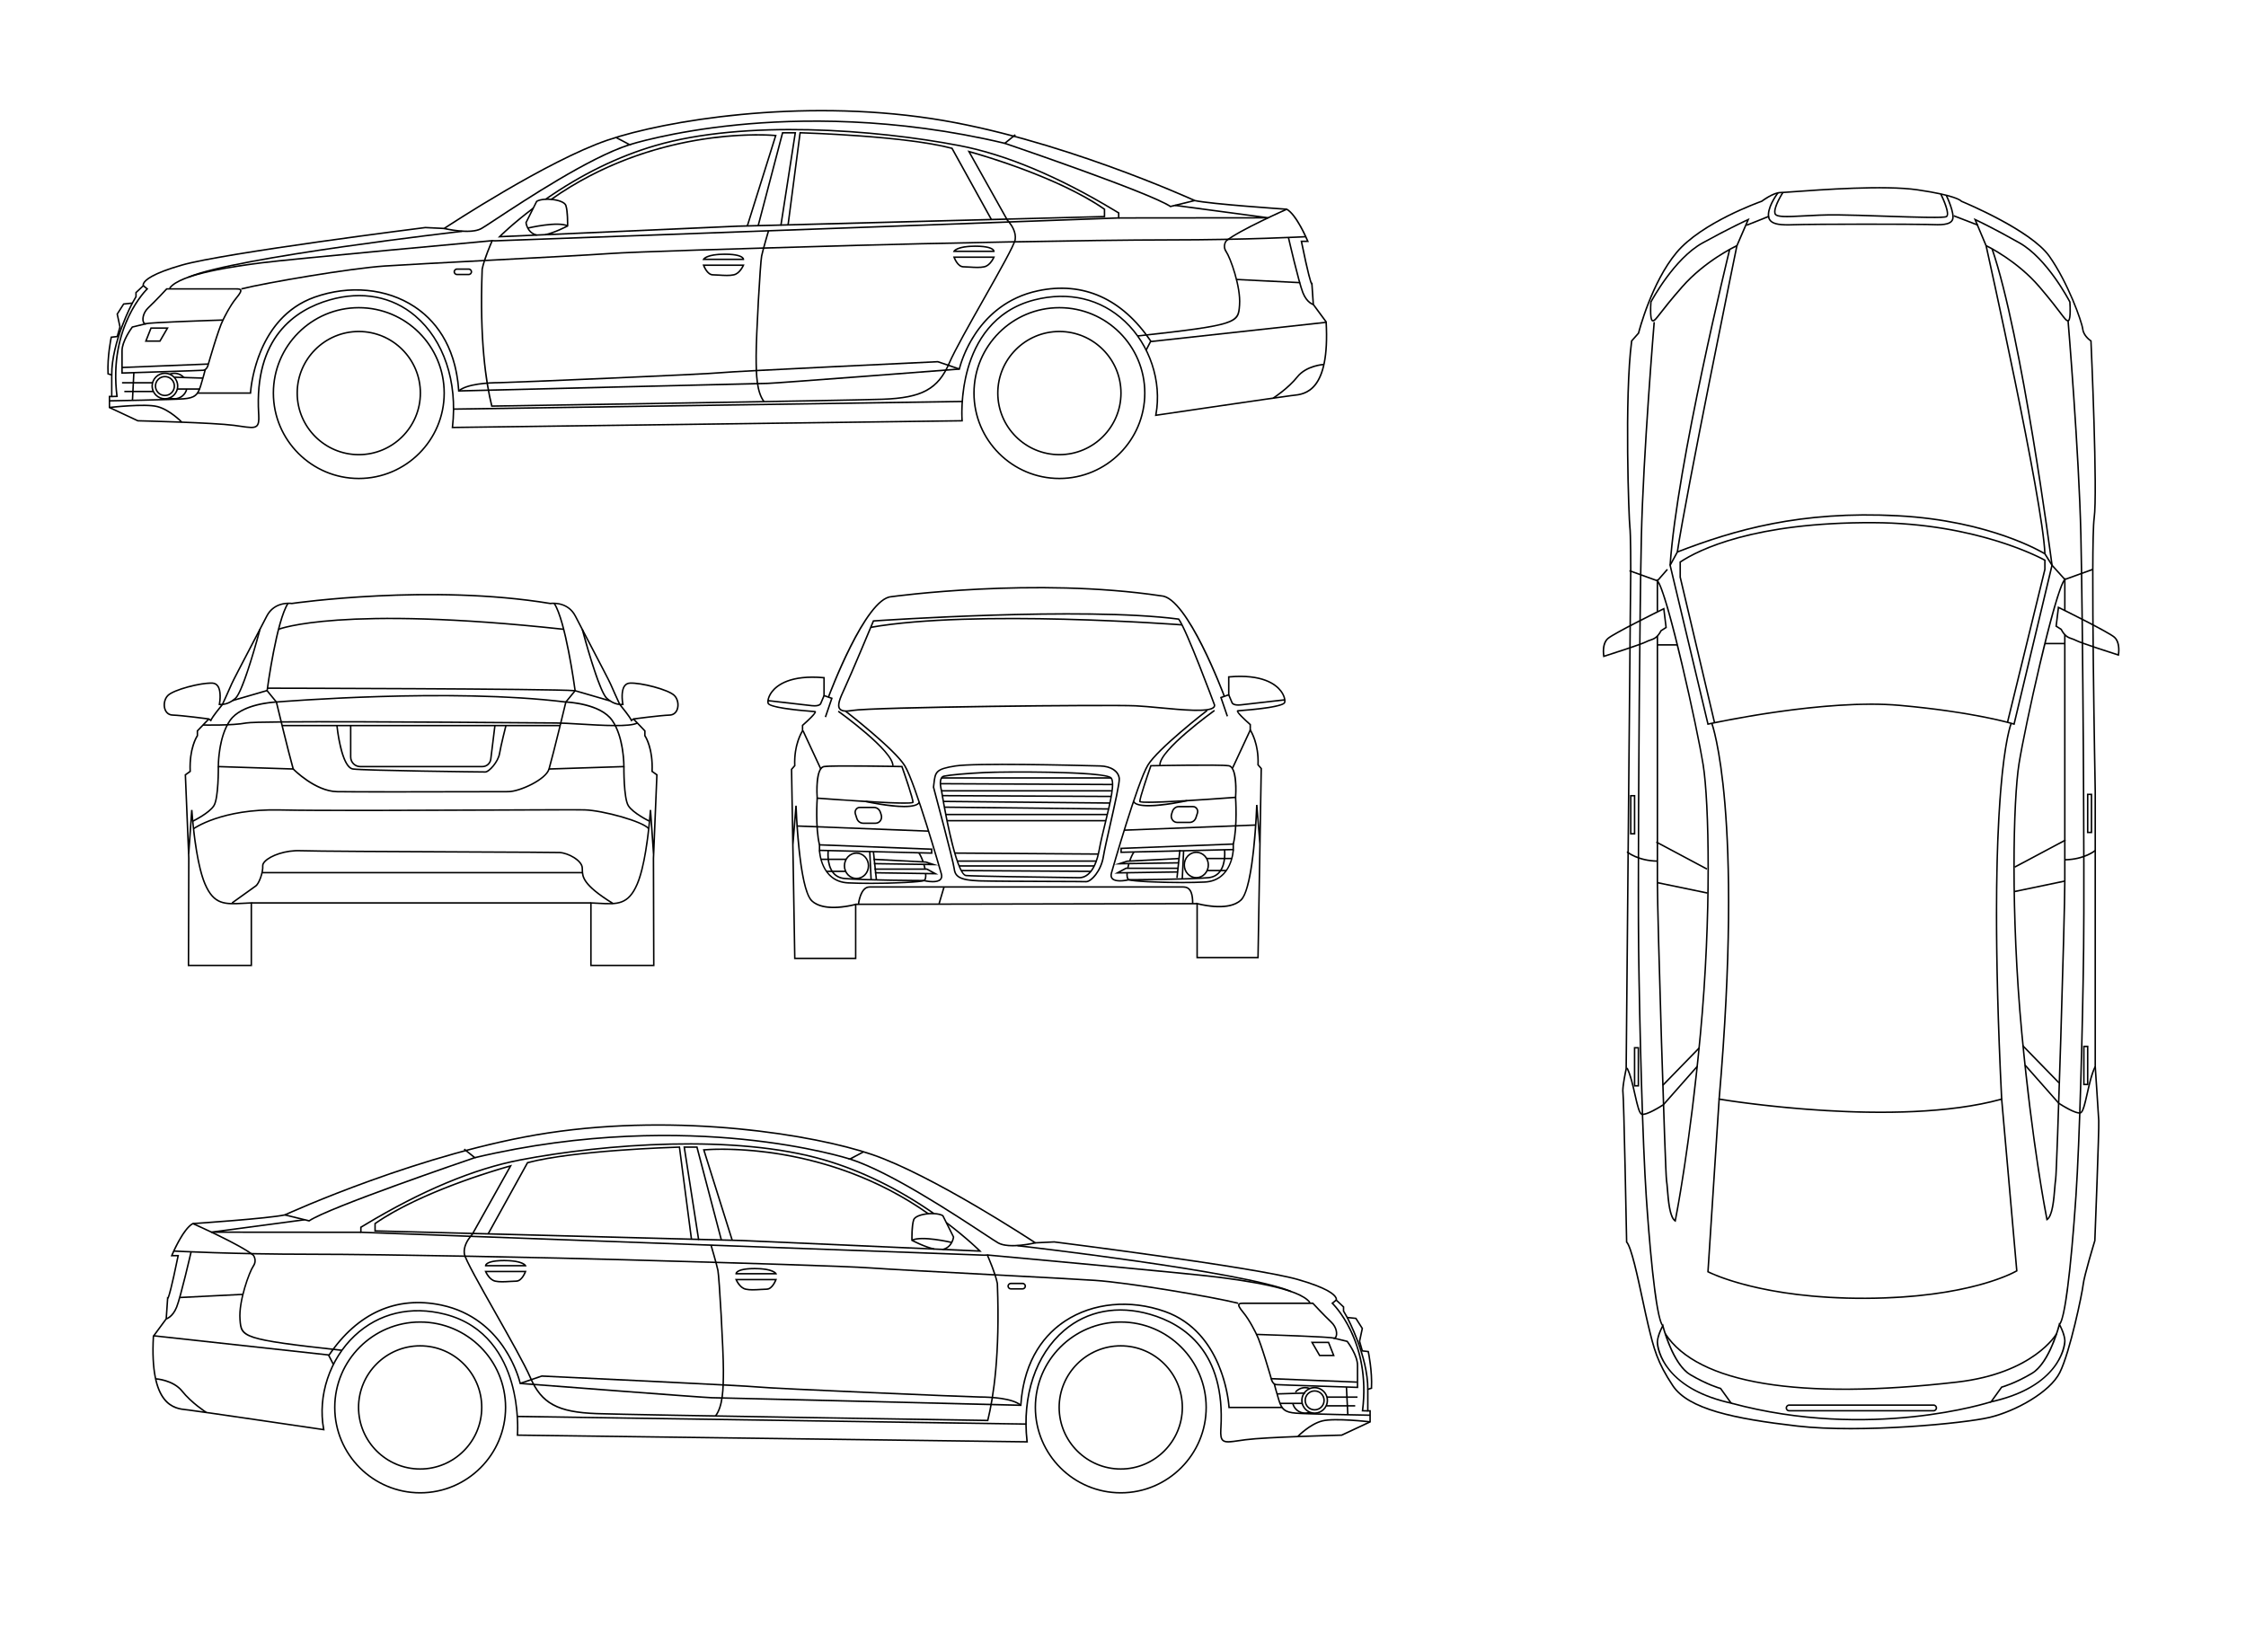 <?xml version="1.0" encoding="utf-8"?>
<!-- Generator: Adobe Illustrator 24.3.0, SVG Export Plug-In . SVG Version: 6.00 Build 0)  -->
<svg version="1.1" id="Layer_1" xmlns="http://www.w3.org/2000/svg" xmlns:xlink="http://www.w3.org/1999/xlink" x="0px" y="0px"
	 viewBox="0 0 1499.58 1103.39" style="enable-background:new 0 0 1499.58 1103.39;" xml:space="preserve">
<g>
	<g>
		<g>
			<path d="M1083.01,728.39c0-4.39,2.03-13.82,2.23-14.7l2.75-303.23l0.31-29.66c0-0.24-0.01-24.77-0.61-28.97
				c-0.59-4.1-3.74-86.71,1.22-124.26l0.02-0.15l4.61-5.22c0.57-2.23,8.96-34.17,25.45-53.89c16.66-19.93,55.05-33.67,57.01-34.37
				c0.8-0.6,7.96-5.86,12.77-5.86c0.94,0,4.12-0.23,8.52-0.55c18.27-1.34,61.06-4.47,82.97-1.27c24.49,3.58,28.86,6.9,29.59,7.73
				c3.17,1.31,46.52,19.44,58.8,36.81c12.56,17.77,21.78,43.82,22.41,48.84c0.57,4.59,5.23,7.56,5.27,7.59l0.22,0.14l0.01,0.26
				c0.05,1.01,4.56,101.14,2.14,118.41c-2.41,17.19,0.69,180.79,0.72,182.44v183.75c0.02,0.27,2.04,30.3,2.34,36.05
				c0.31,5.77-2.48,77.11-2.6,80.15l-0.02,0.13c-0.07,0.23-7.18,23.56-7.78,29.26c-0.59,5.61-8.78,45.15-15.64,58.87
				c-6.63,13.26-29.62,26.01-47.11,30.22c-16.71,4.02-86.1,10.71-128.58,5.82c-42.54-4.9-73.02-11.38-83.52-27.12
				c-10.57-15.85-12.7-24.72-16.58-40.82c-1.07-4.43-2.29-10.15-3.59-16.21c-3.4-15.88-7.63-35.65-10.66-38.9l-0.13-0.14l0-0.19
				c-0.02-0.96-1.84-96.3-2.44-99.59C1083.04,729.38,1083.01,728.92,1083.01,728.39z M1089.3,380.8l-0.31,29.66l-2.75,303.34
				l-0.01,0.05c-0.03,0.12-2.72,12.47-2.14,15.7c0.6,3.32,2.33,93.57,2.45,99.57c3.21,3.82,7.23,22.62,10.78,39.23
				c1.29,6.05,2.52,11.76,3.58,16.18c3.85,15.99,5.97,24.8,16.44,40.5c10.28,15.42,40.54,21.82,82.8,26.69
				c42.38,4.88,111.57-1.79,128.23-5.8c17.28-4.16,39.95-16.7,46.45-29.7c6.81-13.63,14.95-52.95,15.54-58.53
				c0.6-5.7,7.3-27.76,7.8-29.38c0.1-2.55,2.89-74.35,2.6-79.99c-0.3-5.74-2.32-35.77-2.34-36.07l0-183.78
				c-0.03-1.64-3.14-165.33-0.71-182.59c2.35-16.76-1.88-112.31-2.13-117.97c-1-0.68-4.95-3.65-5.51-8.16
				c-0.62-4.96-9.76-30.74-22.23-48.39c-12.31-17.41-58.02-36.32-58.48-36.51l-0.16-0.06l-0.08-0.15c-0.09-0.12-2.9-3.59-28.99-7.4
				c-21.8-3.18-64.51-0.05-82.75,1.28c-4.58,0.34-7.61,0.56-8.59,0.56c-4.67,0-12.16,5.65-12.23,5.71l-0.14,0.07
				c-0.4,0.14-39.81,13.95-56.65,34.09c-16.85,20.16-25.19,53.28-25.27,53.61l-0.03,0.12l-4.57,5.17
				c-4.93,37.55-1.79,119.75-1.2,123.84C1089.29,355.95,1089.3,379.79,1089.3,380.8z"/>
		</g>
	</g>
	<g>
		<g>
			<path d="M1344.21,578.41c0-31.54,1.38-56.4,3.35-68.67c3.81-23.79,24.07-116.23,30.7-123.17l0.86-0.9v22.02h-1v-19.15
				c-6.91,12.7-25.5,95.95-29.58,121.36c-3.98,24.74-5.55,100.93,1.83,179.64c6.74,71.82,15.38,117.36,16.65,123.88
				c2.98-3.01,3.82-13.25,4.38-20.18c0.2-2.47,0.38-4.6,0.61-5.91c0.86-4.89,6.1-175.95,6.1-198.94V423.81h1V588.4
				c0,23.01-5.26,194.21-6.12,199.12c-0.22,1.26-0.39,3.37-0.59,5.81c-0.65,8.01-1.55,18.99-5.44,21.42l-0.61,0.38l-0.14-0.71
				c-0.09-0.47-9.57-47.39-16.83-124.79C1345.66,649.82,1344.21,610.63,1344.21,578.41z"/>
		</g>
	</g>
	<g>
		<g>
			<path d="M1372.29,418.36l1.65-13.55l0.63,0.31c1.35,0.66,33.13,16.27,37.4,19.94c4.45,3.81,2.98,12.05,2.92,12.39l-0.1,0.56
				l-0.54-0.17c-1.03-0.33-25.15-7.98-28.52-9.82c-0.86-0.47-1.73-0.76-2.57-1.04c-2.37-0.79-4.82-1.61-7.35-6.38L1372.29,418.36z
				 M1374.76,406.33l-1.41,11.52l3.21,2.04l0.06,0.12c2.37,4.52,4.54,5.25,6.85,6.02c0.88,0.29,1.79,0.6,2.73,1.11
				c3.01,1.64,24.06,8.38,27.79,9.57c0.24-1.88,0.72-7.99-2.67-10.89C1407.47,422.51,1379.36,408.59,1374.76,406.33z"/>
		</g>
	</g>
	<g>
		<g>
			<rect x="1365.3" y="429.22" width="13.33" height="1"/>
		</g>
	</g>
	<g>
		<g>
			<rect x="1342.48" y="569.71" transform="matrix(0.883 -0.47 0.47 0.883 -108.266 706.459)" width="38.4" height="1"/>
		</g>
	</g>
	<g>
		<g>
			<rect x="1344.5" y="591.42" transform="matrix(0.979 -0.204 0.204 0.979 -92.088 290.116)" width="34.5" height="1"/>
		</g>
	</g>
	<g>
		<g>
			<rect x="1362.38" y="693.82" transform="matrix(0.716 -0.698 0.698 0.716 -109.605 1152.726)" width="1" height="34.69"/>
		</g>
	</g>
	<g>
		<g>
			<path d="M1351.67,711.49l0.75-0.66l22.47,25.47c3.08,2.03,11.45,7.01,14.01,6.31c1.45-0.4,2.92-6.93,4.22-12.69
				c1.42-6.31,3.03-13.46,5.36-17.94l0.89,0.46c-2.27,4.36-3.87,11.44-5.27,17.69c-1.85,8.23-2.99,12.91-4.93,13.44
				c-3.48,0.95-13.72-5.72-14.88-6.48l-0.1-0.09L1351.67,711.49z"/>
		</g>
	</g>
	<g>
		<g>
			<path d="M1328.24,936.78l7.9-10.99l0.17-0.05c0.08-0.02,8.34-2.21,20.05-9.12c11.61-6.84,18.07-32.15,18.13-32.4l0.3-1.2
				l0.62,1.07c0.14,0.24,3.4,5.97,3.71,10.92c0.15,2.36-1,10.36-7.98,19c-8.7,10.75-22.7,18.31-41.63,22.49L1328.24,936.78z
				 M1336.74,926.67l-6.16,8.57c47.21-10.93,47.57-39.86,47.55-40.16c-0.22-3.47-2.03-7.47-2.99-9.37
				c-1.47,5.29-7.67,25.54-18.27,31.78C1345.98,923.92,1338.02,926.31,1336.74,926.67z"/>
		</g>
	</g>
	<g>
		<g>
			<path d="M1317.75,145.62l1.17,0.53c0.11,0.05,10.94,5.02,29.69,15.61c18.87,10.65,33.68,39.36,33.83,39.65l0.05,0.19
				c0.13,1.81,0.71,10.95-0.91,12.69c-0.29,0.31-0.6,0.38-0.82,0.38c-1.37,0-2.29-1.22-5.35-5.25c-2.54-3.36-6.79-8.97-14.12-17.55
				c-15.18-17.75-35.27-27.29-35.47-27.39l-0.17-0.08L1317.75,145.62z M1381.5,201.78c-0.92-1.77-15.3-28.93-33.39-39.14
				c-15.2-8.58-25.17-13.46-28.44-15.02l6.76,16.05c2.03,0.99,21.07,10.53,35.63,27.56c7.35,8.6,11.61,14.23,14.16,17.59
				c2.68,3.53,3.68,4.86,4.55,4.86c0.02,0,0.06-0.03,0.08-0.06C1381.87,212.53,1381.79,205.83,1381.5,201.78z"/>
		</g>
	</g>
	<g>
		<g>
			<path d="M1101.56,207.09c0-2.59,0.17-4.97,0.21-5.48l0.06-0.19c0.15-0.29,15.35-29,34.72-39.65
				c19.25-10.59,30.37-15.56,30.48-15.61l1.17-0.52l-8.12,18.78l-0.17,0.08c-0.21,0.09-20.83,9.65-36.41,27.39
				c-7.52,8.57-11.89,14.19-14.5,17.55c-3.13,4.03-4.08,5.25-5.47,5.25c-0.22,0-0.54-0.07-0.84-0.39
				C1101.78,213.32,1101.56,210.07,1101.56,207.09z M1102.75,201.79c-0.3,4.03-0.38,10.71,0.66,11.82c0.03,0.03,0.07,0.07,0.1,0.07
				c0.91,0,1.93-1.32,4.68-4.86c2.61-3.36,6.99-9,14.54-17.59c14.95-17.03,34.51-26.58,36.57-27.56l6.94-16.06
				c-3.33,1.54-13.58,6.43-29.22,15.03C1118.46,172.85,1103.71,200,1102.75,201.79z"/>
		</g>
	</g>
	<g>
		<g>
			<path d="M1374.66,883.96c3.36-2.87,7.54-35.66,10.9-85.56c2.44-36.32,4.46-112.31,5.11-165.37c0.6-48.27-0.54-218.18-1.83-275.45
				c-1.26-55.5-8.49-142.49-8.56-143.36l1-0.08c0.07,0.87,7.3,87.89,8.56,143.42c1.3,57.28,2.43,227.2,1.83,275.48
				c-0.66,53.07-2.67,129.09-5.12,165.43c-1.65,24.45-6.03,81.81-11.24,86.26L1374.66,883.96z"/>
		</g>
	</g>
	<g>
		<g>
			<path d="M1390.83,724.64v-26.4h3.54v26.4H1390.83z M1391.83,699.24v24.4h1.54v-24.4H1391.83z"/>
		</g>
	</g>
	<g>
		<g>
			<path d="M1393.37,556.34v-26.4h3.54v26.4H1393.37z M1394.37,530.93v24.4h1.54v-24.4H1394.37z"/>
		</g>
	</g>
	<g>
		<g>
			<path d="M1378.62,573.6c12.94-0.22,19.9-6.01,19.97-6.07l0.65,0.76c-0.29,0.25-7.28,6.08-20.6,6.31L1378.62,573.6z"/>
		</g>
	</g>
	<g>
		<g>
			<path d="M1106.09,589.29V424.7h1v164.59c0,23,5.25,194.06,6.1,198.94c0.23,1.3,0.41,3.43,0.61,5.9
				c0.56,6.92,1.4,17.17,4.38,20.18c1.28-6.52,9.92-52.07,16.65-123.88c7.38-78.72,5.81-154.91,1.83-179.64
				c-4.07-25.41-22.66-108.66-29.58-121.36v19.15h-1v-22.02l0.86,0.9c6.63,6.94,26.89,99.38,30.7,123.17
				c3.98,24.79,5.56,101.1-1.83,179.9c-7.26,77.4-16.73,124.33-16.83,124.79l-0.14,0.71l-0.61-0.38c-3.9-2.44-4.79-13.41-5.44-21.42
				c-0.2-2.44-0.37-4.56-0.59-5.81C1111.35,783.51,1106.09,612.31,1106.09,589.29z"/>
		</g>
	</g>
	<g>
		<g>
			<path d="M1070.04,434.86c0-2.81,0.55-6.64,3.2-8.91c4.28-3.67,36.05-19.28,37.4-19.94l0.63-0.31l1.65,13.55l-3.52,2.24
				c-2.53,4.77-4.98,5.59-7.36,6.39c-0.84,0.28-1.71,0.57-2.57,1.04c-3.37,1.84-27.5,9.5-28.52,9.82l-0.54,0.17l-0.1-0.56
				C1070.3,438.21,1070.04,436.77,1070.04,434.86z M1110.46,407.22c-4.59,2.27-32.7,16.18-36.56,19.49
				c-3.38,2.9-2.91,9.01-2.67,10.89c3.72-1.19,24.78-7.93,27.79-9.57c0.94-0.51,1.85-0.82,2.73-1.11c2.3-0.77,4.48-1.5,6.85-6.02
				l0.06-0.12l3.21-2.04L1110.46,407.22z"/>
		</g>
	</g>
	<g>
		<g>
			<rect x="1106.59" y="430.11" width="13.33" height="1"/>
		</g>
	</g>
	<g>
		<g>
			<rect x="1123.04" y="551.9" transform="matrix(0.47 -0.882 0.882 0.47 90.989 1293.822)" width="1" height="38.4"/>
		</g>
	</g>
	<g>
		<g>
			<rect x="1122.97" y="575.56" transform="matrix(0.203 -0.979 0.979 0.203 314.691 1572.344)" width="1" height="34.5"/>
		</g>
	</g>
	<g>
		<g>
			<rect x="1105" y="711.55" transform="matrix(0.698 -0.716 0.716 0.698 -170.926 1018.853)" width="34.69" height="1"/>
		</g>
	</g>
	<g>
		<g>
			<path d="M1085.86,713.34l0.89-0.46c2.33,4.47,3.94,11.63,5.36,17.94c1.3,5.76,2.76,12.3,4.22,12.69
				c2.56,0.7,10.92-4.28,14.01-6.31l22.47-25.47l0.75,0.66l-22.61,25.61c-1.16,0.76-11.4,7.43-14.88,6.48
				c-1.94-0.53-3.08-5.21-4.93-13.44C1089.73,724.78,1088.13,717.7,1085.86,713.34z"/>
		</g>
	</g>
	<g>
		<g>
			<path d="M1106.08,896.32c0-0.15,0-0.29,0.01-0.42c0.31-4.95,3.57-10.68,3.71-10.92l0.62-1.07l0.3,1.2
				c0.06,0.25,6.53,25.56,18.13,32.4c11.71,6.91,19.97,9.1,20.05,9.12l0.17,0.05l7.9,10.99l-1.28-0.28
				c-18.93-4.18-32.94-11.75-41.63-22.49C1107.45,906.72,1106.08,899.1,1106.08,896.32z M1110.08,886.6
				c-0.96,1.9-2.78,5.91-2.99,9.37c-0.02,0.29,0.35,29.23,47.55,40.16l-6.16-8.57c-1.27-0.36-9.23-2.75-20.13-9.18
				C1117.75,912.13,1111.55,891.88,1110.08,886.6z"/>
		</g>
	</g>
	<g>
		<g>
			<path d="M1093.39,595.19c0-69.63,0.94-190.25,2-236.74c1.26-55.53,8.49-142.55,8.56-143.42l1,0.08
				c-0.07,0.87-7.3,87.86-8.56,143.36c-1.3,57.29-2.43,227.19-1.83,275.45c0.66,53.06,2.67,129.05,5.11,165.37
				c3.36,49.91,7.53,82.69,10.9,85.56l-0.65,0.76c-5.21-4.45-9.6-61.8-11.25-86.26c-2.44-36.34-4.46-112.36-5.11-165.43
				C1093.44,624.83,1093.39,611.38,1093.39,595.19z"/>
		</g>
	</g>
	<g>
		<g>
			<path d="M1090.85,725.53v-26.4h3.54v26.4H1090.85z M1091.85,700.13v24.4h1.54v-24.4H1091.85z"/>
		</g>
	</g>
	<g>
		<g>
			<path d="M1088.31,557.23v-26.4h3.54v26.4H1088.31z M1089.31,531.82v24.4h1.54v-24.4H1089.31z"/>
		</g>
	</g>
	<g>
		<g>
			<path d="M1085.98,569.18l0.65-0.76c0.07,0.06,7.03,5.85,19.97,6.07l-0.02,1C1093.26,575.26,1086.27,569.43,1085.98,569.18z"/>
		</g>
	</g>
	<g>
		<g>
			<path d="M1180.22,143.51c0-0.25,0.01-0.5,0.03-0.76c0.46-6.5,6.22-13.98,6.47-14.3l0.79,0.61c-0.06,0.07-5.82,7.56-6.26,13.75
				c-0.13,1.9,0.28,3.33,1.28,4.35c1.99,2.05,6.46,2.77,14.94,2.41c11.95-0.51,82.52-0.4,89.24-0.19l1.89,0.06
				c6.52,0.24,13.26,0.48,14.6-3.03c1.5-3.95-4.15-15.73-4.21-15.85l0.9-0.44c0.24,0.5,5.91,12.28,4.25,16.64
				c-1.6,4.18-8.7,3.92-15.57,3.67l-1.88-0.07c-6.71-0.21-77.22-0.33-89.16,0.19c-8.91,0.38-13.46-0.4-15.7-2.71
				C1180.74,146.78,1180.22,145.35,1180.22,143.51z"/>
		</g>
	</g>
	<g>
		<g>
			<path d="M1184.47,141.47c0-4.69,5.25-12.85,5.5-13.23l0.84,0.54c-0.06,0.1-6.29,9.79-5.22,13.65c0.62,2.21,8.6,1.78,18.71,1.23
				c6.33-0.34,14.21-0.77,22.54-0.68c8.01,0.08,19.36,0.46,30.33,0.83c18.9,0.63,40.32,1.35,42.12,0.38
				c1.76-0.95-1.24-9.02-3.93-14.45l0.9-0.44c1.15,2.33,6.75,14.03,3.51,15.78c-1.9,1.02-17.37,0.58-42.63-0.26
				c-10.97-0.37-22.31-0.75-30.3-0.83c-8.3-0.08-16.16,0.34-22.48,0.68c-11.79,0.64-18.9,1.02-19.73-1.97
				C1184.52,142.32,1184.47,141.91,1184.47,141.47z"/>
		</g>
	</g>
	<g>
		<g>
			<rect x="1311.55" y="138.28" transform="matrix(0.36 -0.933 0.933 0.36 703.083 1318.458)" width="1" height="17.5"/>
		</g>
	</g>
	<g>
		<g>
			<rect x="1165.1" y="146.67" transform="matrix(0.929 -0.371 0.371 0.929 29.169 445.921)" width="16.2" height="1"/>
		</g>
	</g>
	<g>
		<g>
			<path d="M1114.56,377.37l5.01-9.2l0.17-0.07c37.93-14.63,82.06-27.69,147.63-24.19c62.39,3.33,97.84,25.23,98.2,25.45l0.16,0.16
				l4.88,7.82l-0.05,0.2l-25.47,106.61l-0.51-0.16c-0.25-0.08-25.66-7.99-76.36-12.51c-50.7-4.53-126.98,12.35-127.75,12.52
				l-0.48,0.11L1114.56,377.37z M1120.27,368.97l-4.65,8.54l25.11,105.42c6.6-1.44,78.84-16.79,127.57-12.44
				c46.89,4.19,72.21,11.27,76.06,12.4l25.17-105.37l-4.6-7.37c-2.08-1.26-37.1-22.01-97.62-25.24
				C1202.03,341.43,1158.05,354.41,1120.27,368.97z"/>
		</g>
	</g>
	<g>
		<g>
			<path d="M1121.32,385.45v-10.42l0.22-0.15c12.1-8.05,48.93-26.72,129.3-26.38c70.55,0.3,114.28,24.89,114.71,25.14l0.25,0.14
				l-0.01,6.52l-24.96,102.11l-0.97-0.24l24.95-102.05v-5.76c-3.66-2-46.47-24.57-113.97-24.86
				c-79.61-0.34-116.27,17.99-128.52,26.06v9.76l22.91,97.15l-0.97,0.23L1121.32,385.45z"/>
		</g>
	</g>
	<g>
		<g>
			<path d="M1139.84,849.47l0.02-0.32l7.48-115.81l0.55,0.09c1.17,0.2,117.5,19.63,188.42,0.01l0.58-0.16l10.17,115.56l-0.26,0.16
				c-0.29,0.18-30.29,18.12-101.15,18.42c-70.85,0.3-105.18-17.61-105.52-17.79L1139.84,849.47z M1148.27,734.51l-7.39,114.38
				c3.43,1.71,37.59,17.82,104.76,17.53c67.03-0.29,97.27-16.36,100.37-18.12L1336,734.57
				C1267.33,753.29,1157.03,735.94,1148.27,734.51z"/>
		</g>
	</g>
	<g>
		<g>
			<path d="M1332.52,610.61c0-104.58,9.74-127.55,9.87-127.84l0.91,0.41c-0.17,0.37-16.77,39.83-6.36,250.71l-1,0.05
				C1333.46,683.72,1332.52,643.2,1332.52,610.61z"/>
		</g>
	</g>
	<g>
		<g>
			<path d="M1142.46,483.15l0.94-0.36c0.21,0.57,21.49,59.2,4.91,251.17l-1-0.09C1163.86,542.22,1142.67,483.72,1142.46,483.15z"/>
		</g>
	</g>
	<g>
		<g>
			<path d="M1155.68,937.39l0.26-0.96c92.84,25.17,172.52-0.62,173.31-0.88l0.31,0.95C1328.77,936.75,1248.82,962.64,1155.68,937.39
				z"/>
		</g>
	</g>
	<g>
		<g>
			<path d="M1111.41,890.87l0.84-0.55c21.68,33.1,88.87,44.18,194.33,32.05c50.93-5.86,65.94-31.75,66.09-32.02l0.87,0.49
				c-0.15,0.27-15.36,26.6-66.84,32.52C1200.83,935.54,1133.31,924.31,1111.41,890.87z"/>
		</g>
	</g>
	<g>
		<g>
			<path d="M1192.17,940.12c0-1.32,1.07-2.39,2.39-2.39h96.42c1.32,0,2.39,1.07,2.39,2.39s-1.07,2.39-2.39,2.39h-96.42
				C1193.24,942.51,1192.17,941.44,1192.17,940.12z M1292.37,940.12c0-0.77-0.62-1.39-1.39-1.39h-96.42c-0.77,0-1.39,0.62-1.39,1.39
				s0.62,1.39,1.39,1.39h96.42C1291.75,941.51,1292.37,940.89,1292.37,940.12z"/>
		</g>
	</g>
	<g>
		<g>
			<polygon points="1087.77,381.55 1088.1,380.61 1106.44,387.23 1112.88,379.86 1113.63,380.52 1106.74,388.4 			"/>
		</g>
	</g>
	<g>
		<g>
			<path d="M1329.57,166.3l0.95-0.33c19.71,57.21,39.29,205.6,40.03,211.25l8.23,9.11l18.34-6.61l0.34,0.94l-18.97,6.84l-8.89-9.85
				l-0.02-0.15C1369.38,375.98,1349.53,224.23,1329.57,166.3z"/>
		</g>
	</g>
	<g>
		<g>
			<path d="M1325.56,164.15l0.98-0.22c0.38,1.7,37.87,169.99,39.27,205.85l-1,0.04C1363.41,334.05,1325.94,165.84,1325.56,164.15z"
				/>
		</g>
	</g>
	<g>
		<g>
			<path d="M1119.42,368.5c5.83-39.12,39.43-202.91,39.77-204.56l0.98,0.2c-0.34,1.65-33.94,165.42-39.76,204.51L1119.42,368.5z"/>
		</g>
	</g>
	<g>
		<g>
			<path d="M1114.59,377.41c4.54-67.44,39.41-209.56,39.76-210.98l0.97,0.24c-0.35,1.43-35.2,143.46-39.73,210.81L1114.59,377.41z"
				/>
		</g>
	</g>
</g>
<g>
	<g>
		<g>
			<path d="M413.45,470.75l-0.11-0.15c-0.22-0.47-5.29-11.51-6.2-13.78c-0.54-1.38-7.38-14.45-13.41-25.98
				c-1.89-3.62-3.76-7.19-5.42-10.37l-0.06-0.12c-1.84-3.51-3.41-6.55-4.49-8.66c-5.04-9.87-15.75-8.3-16.21-8.22l-0.08,0.01
				l-0.08-0.01c-80.26-13.28-171.58-0.14-172.49-0.01l-0.08,0.01l-0.08-0.01c-0.45-0.07-11.17-1.64-16.21,8.22
				c-1.08,2.12-2.66,5.16-4.51,8.68l-0.04,0.09c-1.68,3.22-3.57,6.83-5.48,10.5c-6,11.47-12.8,24.48-13.34,25.85
				c-0.92,2.28-5.99,13.32-6.2,13.79l-0.1,0.14l-0.37-0.36l-0.44-0.2c0.05-0.11,5.28-11.48,6.18-13.74
				c0.56-1.42,7.08-13.88,13.38-25.94c1.9-3.63,3.77-7.21,5.43-10.4v-0.01l0.06-0.11c1.86-3.55,3.45-6.62,4.54-8.75
				c5.14-10.06,16.12-8.91,17.17-8.77c3.02-0.43,93.21-13.12,172.65,0.01c1.09-0.14,12.04-1.28,17.17,8.77
				c1.09,2.13,2.68,5.2,4.54,8.75l0.06,0.12c1.64,3.15,3.49,6.68,5.37,10.28c6.33,12.12,12.88,24.65,13.45,26.07
				c0.9,2.25,6.13,13.62,6.18,13.73l-0.44,0.2L413.45,470.75z"/>
		</g>
	</g>
	<g>
		<g>
			<path d="M140.95,481.86l-1.73-1.32c-1.64-0.22-17.92-2.35-23.95-2.56c-2.58-0.09-4.53-1.5-5.5-3.96
				c-1.29-3.28-0.45-7.57,1.95-9.96c4.09-4.09,22.79-8.87,30.2-8.41c1.56,0.1,2.82,0.76,3.74,1.96c2.63,3.42,1.73,10.31,1.4,12.31
				c0.3,0.01,0.74,0.02,1.27-0.03l0.17-0.02c2.05-0.19,5.18-1.04,8.42-4c4.17-3.83,12.13-30.57,16.17-45.77l0.04-0.11l0.39,0.19
				h0.57l-0.04,0.15l0.01,0c-1.13,4.23-11.12,41.35-16.46,46.26c-3.34,3.05-6.59,4-8.79,4.24c-0.94,1.14-6.64,8.11-7.59,10.41
				L140.95,481.86z M140.85,456.62c-7.69,0-24.73,4.45-28.42,8.14c-2.1,2.1-2.86,6-1.73,8.89c0.81,2.07,2.45,3.25,4.6,3.33
				c6.37,0.22,24,2.56,24.18,2.58l0.13,0.02l0.94,0.72c1.31-2.45,5.24-7.36,6.88-9.37c-0.64,0-1.02-0.06-1.04-0.07l-0.51-0.08
				l0.1-0.51c0.02-0.08,1.65-8.47-1.11-12.06c-0.75-0.97-1.73-1.49-3.01-1.57C141.54,456.63,141.2,456.62,140.85,456.62z"/>
		</g>
	</g>
	<g>
		<g>
			<path d="M168.3,645.13h-42.96l0-0.5l0.22-71.54l-2.3-55.97l3.21-2.29c-0.58-14.91,4.09-22.62,4.83-23.75v-3.25l0.13-0.14
				c0.03-0.04,3.24-3.47,5.05-5.28c0.46-0.46,1.4-1.44,2.57-2.68l0.73,0.69c-1.17,1.24-2.13,2.24-2.59,2.7
				c-1.59,1.59-4.27,4.44-4.89,5.11v3.17l-0.09,0.13c-0.05,0.08-5.4,7.88-4.73,23.54l0.01,0.27l-3.21,2.29l1.81,43.97l1.46-20.79
				l1,0c0.02,0.34,2.21,34.03,8.83,49.36c5.84,13.53,12.77,13.16,25.36,12.48c1.59-0.09,3.27-0.18,5.05-0.25l0.52-0.02V645.13z
				 M126.34,644.13h40.96v-40.71c-1.58,0.06-3.08,0.15-4.51,0.22c-12.61,0.68-20.21,1.09-26.33-13.08
				c-4.88-11.32-7.38-32.45-8.37-43.14l-1.63,23.16l0.1,2.49L126.34,644.13z"/>
		</g>
	</g>
	<g>
		<g>
			<path d="M196.44,514l-51.15-1.64l-0.01-0.48c0-0.19-0.14-19.55,7.89-31.09c8.08-11.61,30.4-12.49,31.35-12.52l0.41-0.01l0.1,0.4
				c0.08,0.33,8.06,33.59,11.23,44.69L196.44,514z M146.28,511.39l48.82,1.57c-3.09-11-10.05-39.91-10.96-43.67
				c-3.09,0.18-22.95,1.7-30.16,12.07C146.84,491.63,146.32,508.36,146.28,511.39z"/>
		</g>
	</g>
	<g>
		<g>
			<path d="M128.89,548.8l-0.44-0.9c0.11-0.05,10.83-5.28,13.93-10.15c3.09-4.86,2.91-25.66,2.9-25.87l1-0.01
				c0.01,0.87,0.19,21.3-3.06,26.41C139.97,543.39,129.34,548.58,128.89,548.8z"/>
		</g>
	</g>
	<g>
		<g>
			<path d="M378.01,469.3l-0.27-0.03c-77.35-9.58-192.02-0.1-193.17-0.01l-0.26,0.02l-6.49-7.94l0.03-0.21
				c0.25-1.91,6.29-46.81,14.06-58.57l0.83,0.55c-7.38,11.17-13.41,54.5-13.88,57.94l5.89,7.2c6.2-0.51,117.19-9.32,192.84,0
				l5.88-7.19c-0.47-3.44-6.5-46.77-13.88-57.94l0.83-0.55c7.77,11.76,13.81,56.67,14.06,58.57l0.03,0.21L378.01,469.3z"/>
		</g>
	</g>
	<g>
		<g>
			<rect x="154.5" y="464.1" transform="matrix(0.96 -0.279 0.279 0.96 -123.048 64.978)" width="24.33" height="1"/>
		</g>
	</g>
	<g>
		<g>
			<path d="M421.39,481.87l-0.25-0.6c-0.95-2.3-6.66-9.27-7.59-10.41c-2.21-0.24-5.46-1.19-8.79-4.24
				c-5.35-4.91-15.34-42.03-16.46-46.25l-0.03-0.17h0.5l0.46-0.19l0.04,0.09c4.05,15.21,12,41.95,16.17,45.78
				c3.24,2.96,6.36,3.81,8.42,4l0.19,0.03c0.52,0.04,0.95,0.04,1.25,0.02c-0.33-2-1.24-8.89,1.4-12.31c0.92-1.2,2.18-1.86,3.74-1.96
				c7.42-0.48,26.11,4.32,30.19,8.41c2.4,2.4,3.24,6.68,1.95,9.96c-0.97,2.46-2.92,3.87-5.5,3.96c-6.03,0.21-22.31,2.34-23.95,2.56
				L421.39,481.87z M414.91,470.94c1.64,2.01,5.57,6.92,6.88,9.37l0.94-0.72l0.13-0.02c0.18-0.02,17.81-2.36,24.18-2.58
				c2.16-0.08,3.79-1.26,4.6-3.33c1.13-2.89,0.37-6.79-1.73-8.89c-3.86-3.86-22.35-8.55-29.42-8.12c-1.28,0.08-2.26,0.59-3.01,1.57
				c-2.76,3.59-1.13,11.97-1.11,12.06l0.1,0.51l-0.51,0.08C415.93,470.88,415.55,470.94,414.91,470.94z"/>
		</g>
	</g>
	<g>
		<g>
			<path d="M437,645.14h-42.96v-42.75l0.52,0.02c1.77,0.07,3.45,0.16,5.05,0.25c12.59,0.69,19.52,1.06,25.36-12.48
				c6.62-15.33,8.8-49.02,8.83-49.36l1,0l1.47,20.79l1.81-43.98l-3.21-2.29l0.01-0.27c0.67-15.66-4.67-23.46-4.73-23.54l-0.09-0.13
				v-3.17c-0.63-0.67-3.3-3.52-4.89-5.11c-0.46-0.46-1.42-1.46-2.59-2.7l0.73-0.69c1.17,1.24,2.11,2.22,2.57,2.68
				c1.82,1.82,5.02,5.25,5.05,5.28l0.13,0.14v3.25c0.74,1.13,5.41,8.84,4.83,23.75l3.21,2.29l-0.01,0.27l-2.29,55.72L437,645.14z
				 M395.04,644.14H436l-0.22-71.04l0.1-2.51l-1.63-23.16c-1,10.69-3.49,31.82-8.37,43.14c-6.11,14.17-13.72,13.76-26.33,13.08
				c-1.43-0.08-2.93-0.16-4.51-0.22V644.14z"/>
		</g>
	</g>
	<g>
		<g>
			<path d="M365.9,514.01l0.19-0.66c3.17-11.1,11.15-44.36,11.23-44.69l0.1-0.4l0.41,0.01c0.95,0.03,23.27,0.91,31.35,12.52
				c8.02,11.54,7.89,30.9,7.88,31.09l-0.01,0.48L365.9,514.01z M378.19,469.29c-0.91,3.76-7.87,32.67-10.96,43.67l48.82-1.57
				c-0.04-3.03-0.56-19.76-7.7-30.03C401.14,471,381.29,469.47,378.19,469.29z"/>
		</g>
	</g>
	<g>
		<g>
			<path d="M433.45,548.8c-0.45-0.22-11.08-5.41-14.33-10.51c-3.25-5.11-3.07-25.55-3.06-26.41l1,0.01c0,0.21-0.19,21,2.9,25.87
				c3.1,4.87,13.82,10.1,13.93,10.15L433.45,548.8z"/>
		</g>
	</g>
	<g>
		<g>
			<path d="M376.3,420.69c-148.7-16.18-189.73-0.19-190.13-0.03l-0.38-0.92c0.4-0.16,41.54-16.26,190.62-0.04L376.3,420.69z"/>
		</g>
	</g>
	<g>
		<g>
			<path d="M407.21,468.5l-23.36-6.81c-15.25-1.33-203.39-1.66-205.28-1.66l0-1c1.9,0,190.08,0.33,205.47,1.68l23.45,6.83
				L407.21,468.5z"/>
		</g>
	</g>
	<g>
		<g>
			<path d="M411.05,484.98c-7.45,0-16.4-0.54-24.34-1.01c-6.4-0.38-11.93-0.71-15.61-0.71c-2.29,0-10.15-0.06-22.03-0.15
				c-52.92-0.4-176.85-1.35-184.55,0.14c-9.42,1.82-28.83,1.37-29.03,1.36l0.03-1c0.19,0.01,19.5,0.46,28.81-1.35
				c7.79-1.51,131.79-0.56,184.74-0.16c11.88,0.09,19.74,0.15,22.03,0.15c3.71,0,9.25,0.33,15.67,0.72
				c15.03,0.9,33.73,2.02,38.48-0.64l0.49,0.87C423.36,484.54,417.82,484.98,411.05,484.98z"/>
		</g>
	</g>
	<g>
		<g>
			<rect x="188.35" y="483.98" width="185.34" height="1"/>
		</g>
	</g>
	<g>
		<g>
			<path d="M324.02,515.97c-3.25,0-80.57-0.93-88.42-1.99c-8.25-1.1-11.02-28.29-11.13-29.45l1-0.1
				c0.75,7.66,4.07,27.73,10.27,28.56c7.82,1.04,85.04,1.98,88.29,1.98c2.04,0,8.07-6.3,8.98-11.81c0.91-5.46,4.25-18.66,4.29-18.79
				l0.97,0.25c-0.03,0.13-3.37,13.29-4.27,18.71C333.08,508.78,326.94,515.97,324.02,515.97z"/>
		</g>
	</g>
	<g>
		<g>
			<path d="M322.07,512.37h-81.55c-3.79,0-6.88-3.09-6.88-6.88v-21.01h1v21.01c0,3.24,2.64,5.88,5.88,5.88h81.55
				c2.6,0,4.8-1.95,5.12-4.53l2.75-22.42l0.99,0.12l-2.75,22.42C327.81,510.05,325.18,512.37,322.07,512.37z"/>
		</g>
	</g>
	<g>
		<g>
			<rect x="167.8" y="602.41" width="226.74" height="1"/>
		</g>
	</g>
	<g>
		<g>
			<path d="M409.06,603.76c-20.55-12.66-20.66-18.33-20.75-22.88c-0.01-0.5-0.02-0.99-0.06-1.48c-0.35-4.41-8.79-9.32-14.6-9.63
				c-2.35-0.13-30.58-0.25-63.26-0.4c-45.41-0.21-101.92-0.46-109.61-0.82c-10.01-0.45-19.83,3.17-23.53,6.97
				c-0.92,0.95-1.38,1.84-1.33,2.59c0.31,4.32-2.47,12.24-4.88,13.9c-2.19,1.51-15.65,11.21-15.78,11.3l-0.58-0.81
				c0.14-0.1,13.6-9.8,15.8-11.32c1.98-1.36,4.76-8.71,4.45-13c-0.08-1.06,0.47-2.19,1.61-3.36c3.85-3.95,14-7.75,24.29-7.27
				c7.67,0.36,64.17,0.61,109.57,0.82c32.7,0.15,60.94,0.28,63.31,0.4c5.7,0.31,15.12,5.26,15.54,10.55
				c0.04,0.51,0.05,1.02,0.06,1.54c0.09,4.31,0.19,9.67,20.27,22.04L409.06,603.76z"/>
		</g>
	</g>
	<g>
		<g>
			<rect x="174.97" y="582.19" width="213.93" height="1"/>
		</g>
	</g>
	<g>
		<g>
			<path d="M259.47,529.25c-16.11,0-29.63-0.03-34.52-0.14c-14.71-0.31-28.95-14.67-29.54-15.28l0.71-0.7
				c0.14,0.15,14.55,14.69,28.85,14.98c11.88,0.25,75.01,0.09,101.97,0.03c6.42-0.02,10.91-0.03,12.36-0.03
				c7.53,0,24.98-8.12,26.78-14.76l0.96,0.26c-1.93,7.13-19.75,15.5-27.74,15.5c-1.45,0-5.94,0.01-12.36,0.03
				C311.06,529.18,282.6,529.25,259.47,529.25z"/>
		</g>
	</g>
	<g>
		<g>
			<path d="M129.48,553.79l-0.59-0.81c0.19-0.14,19.02-13.54,57.87-12.64c24.32,0.57,93.09,0.28,143.31,0.06
				c31.11-0.13,55.67-0.24,60.31-0.11c12.33,0.35,39.32,7.8,43.16,12.78l-0.79,0.61c-3.64-4.71-30.54-12.06-42.4-12.4
				c-4.62-0.13-29.18-0.03-60.28,0.11c-50.22,0.21-119,0.51-143.34-0.06C148.19,540.43,129.66,553.66,129.48,553.79z"/>
		</g>
	</g>
</g>
<g>
	<g>
		<g>
			<path d="M239.55,304.09c-22.95,0-41.62-18.67-41.62-41.62s18.67-41.62,41.62-41.62s41.62,18.67,41.62,41.62
				S262.5,304.09,239.55,304.09z M239.55,221.85c-22.4,0-40.62,18.22-40.62,40.62s18.22,40.62,40.62,40.62s40.62-18.22,40.62-40.62
				S261.94,221.85,239.55,221.85z"/>
		</g>
	</g>
	<g>
		<g>
			<path d="M239.55,319.99c-31.72,0-57.52-25.8-57.52-57.52s25.8-57.52,57.52-57.52s57.52,25.8,57.52,57.52
				S271.26,319.99,239.55,319.99z M239.55,205.95c-31.16,0-56.52,25.35-56.52,56.52c0,31.17,25.35,56.52,56.52,56.52
				s56.52-25.35,56.52-56.52C296.06,231.3,270.71,205.95,239.55,205.95z"/>
		</g>
	</g>
	<g>
		<g>
			<path d="M707.32,304.09c-22.95,0-41.62-18.67-41.62-41.62s18.67-41.62,41.62-41.62s41.62,18.67,41.62,41.62
				S730.27,304.09,707.32,304.09z M707.32,221.85c-22.4,0-40.62,18.22-40.62,40.62s18.22,40.62,40.62,40.62s40.62-18.22,40.62-40.62
				S729.71,221.85,707.32,221.85z"/>
		</g>
	</g>
	<g>
		<g>
			<path d="M707.32,319.99c-31.72,0-57.52-25.8-57.52-57.52s25.8-57.52,57.52-57.52s57.52,25.8,57.52,57.52
				S739.03,319.99,707.32,319.99z M707.32,205.95c-31.16,0-56.52,25.35-56.52,56.52c0,31.17,25.35,56.52,56.52,56.52
				c31.17,0,56.52-25.35,56.52-56.52C763.84,231.3,738.48,205.95,707.32,205.95z"/>
		</g>
	</g>
	<g>
		<g>
			<path d="M301.51,285.93l0.07-0.57c3.54-30.24-5.67-57.9-24.63-74.01c-15.25-12.95-35.38-16.73-56.68-10.63
				c-23.14,6.63-50.08,25.1-47.07,75.44l0.05,0.79c0.25,4.41-0.17,6.6-1.51,7.83c-1.86,1.7-5.22,1.21-11.31,0.33
				c-1.29-0.19-2.71-0.39-4.25-0.6c-13.57-1.81-63.65-3.04-64.15-3.05l-0.2-0.05l-19.24-9v-8.16h1.53v-13.5L71.68,250l-0.02-0.35
				c-0.61-11.7,2.12-24.46,2.15-24.59l0.08-0.35l4-0.46l1.71-5.98l-1.85-8.64l4.52-7.1l5.79-0.61l2.25-3.94v-2.84l4.83-4.53
				c-0.05-0.31-0.05-0.79,0.2-1.41c1.12-2.71,6.52-7.1,25.9-12.67c28.45-8.17,161.39-24.92,162.73-25.09l12.46,0.6
				c3.46-2.28,69.15-45.35,109.12-58.97c38.54-13.13,127.96-27.8,216.39-14.39c83.01,12.59,173.31,53.57,175.88,54.74
				c10.95,2.41,60.82,5.75,61.33,5.79l0.21,0.06c6.8,3.71,13.98,20.92,14.29,21.65l0.29,0.69h-4.42c4.18,20.43,5.86,25.9,6.45,27.36
				l0.38-0.5l1,14.65l8.56,11.62l0.01,0.15c2.65,47.02-14.34,48.78-22.5,49.62c-0.41,0.04-0.81,0.08-1.17,0.13
				c-7.55,0.91-89.65,13.02-90.48,13.14l-0.7,0.1l0.13-0.69c4.21-22.17-3.84-46.62-20.51-62.27c-15.93-14.96-37.2-20-59.9-14.2
				c-27.56,7.05-39.12,28.44-43.97,45.14c-5.27,18.16-3.98,34.88-3.96,35.05l0.04,0.53l-0.54,0.01L301.51,285.93z M92.15,280.47
				c2.6,0.06,50.83,1.28,64.15,3.06c1.55,0.21,2.97,0.41,4.26,0.6c5.6,0.82,8.98,1.31,10.49-0.07c1.07-0.98,1.42-3.02,1.19-7.04
				l-0.05-0.78c-3.05-51,24.31-69.73,47.8-76.46c21.63-6.2,42.08-2.35,57.6,10.83c19.1,16.22,28.44,43.97,25.04,74.32l339.19-4.45
				c-0.17-3.01-0.76-18.34,4.03-34.84c4.92-16.97,16.66-38.7,44.69-45.86c23.04-5.89,44.64-0.76,60.83,14.44
				c16.74,15.72,24.91,40.17,20.93,62.49c8.02-1.18,82.63-12.18,89.82-13.05c0.37-0.04,0.77-0.09,1.19-0.13
				c7.85-0.81,24.16-2.5,21.61-48.42l-8.56-11.62l-0.92-13.42c-0.67-1-2.31-5.68-7.04-28.85l-0.12-0.6h4.13
				c-1.42-3.27-7.72-17.17-13.45-20.41c-2.67-0.18-50.75-3.44-61.42-5.81l-0.1-0.03c-0.91-0.42-92.02-42-175.66-54.69
				c-88.25-13.38-177.47,1.25-215.92,14.35c-40.74,13.88-108.35,58.5-109.03,58.95l-0.14,0.09l-12.7-0.62
				c-1.25,0.16-134.11,16.9-162.49,25.05c-19.72,5.66-24.25,9.93-25.21,11.97c-0.33,0.7-0.17,1.06-0.17,1.08l0.15,0.32l-0.25,0.26
				l-4.73,4.44v2.67l-2.64,4.62l-5.82,0.61l-4.04,6.35l1.82,8.48l-1.96,6.86l-3.95,0.46c-0.42,2.1-2.55,13.24-2.07,23.63l2.46,0.77
				v15.24h-1.53v6.52L92.15,280.47z"/>
		</g>
	</g>
	<g>
		<g>
			<path d="M332.31,158.61l0.89-0.91c0.08-0.08,8.32-8.39,22.52-19.07l0.6,0.8c-11.42,8.59-18.96,15.64-21.48,18.06l157.68-6.97
				l6.43-0.17l172.41-4.52l-25.44-45.43l1.14,0.31c0.57,0.15,57.64,15.57,90.66,38.59l0.21,0.15v5.64l-0.49,0.01l-64.39,1.69
				c0.14,0.15,0.43,0.46,0.81,0.91l72.55-2.66v-2.59c-0.57-0.33-1.38-0.82-2.42-1.45c-37.89-22.82-72.74-37.39-103.57-43.3
				C583.91,86.89,496.9,80.39,437.65,97.7c-24.83,7.25-49.41,19.28-73.04,35.75l-0.57-0.82c23.72-16.53,48.4-28.61,73.34-35.89
				c59.42-17.36,146.62-10.86,203.23-0.01c30.95,5.93,65.91,20.54,103.9,43.43c1.2,0.72,2.09,1.26,2.65,1.58l0.25,0.14v4.13
				l-74.01,2.72l-0.16-0.19c-0.57-0.71-0.98-1.12-0.98-1.12l-0.08-0.11l-0.26-0.47l-179.36,4.7L332.31,158.61z M647.95,102
				l24.54,43.81l64.44-1.69v-4.14C706.63,118.94,656.19,104.3,647.95,102z"/>
		</g>
	</g>
	<g>
		<g>
			<path d="M327.97,271.68l-0.1-0.39c-3.91-15.77-8.21-44.29-6.47-90.57l0.04-1.06c1.34-6.97,6.51-18.68,6.73-19.17l0.14-0.32
				l2.22,0.13l343.33-12.6l0.16,0.19c1.9,2.32,4.98,6.98,4.29,12.06c-0.49,3.61-10.43,21.19-20.95,39.79
				c-9.58,16.94-19.48,34.46-23.11,42.89c-7.58,17.57-18.46,23.51-44.78,24.45c-25.39,0.91-258.75,4.54-261.1,4.58L327.97,271.68z
				 M328.95,161.22c-0.85,1.95-5.32,12.4-6.51,18.57l-0.03,0.98c-1.72,45.79,2.48,74.12,6.35,89.9
				c10.96-0.17,235.79-3.68,260.68-4.57c25.84-0.93,36.51-6.72,43.9-23.85c3.65-8.48,13.57-26.02,23.16-42.99
				c10.01-17.7,20.36-36.01,20.83-39.43c0.63-4.57-2.11-8.85-3.92-11.1l-342.88,12.58L328.95,161.22z"/>
		</g>
	</g>
	<g>
		<g>
			<path d="M526.67,150.21l-0.99-0.13l8.09-61.94l0.45,0.01c0.69,0.02,69.73,1.97,101.53,10.41l0.21,0.05l26.39,47.72l-0.88,0.48
				l-26.19-47.35c-30.43-8.01-94.62-10.13-100.65-10.31L526.67,150.21z"/>
		</g>
	</g>
	<g>
		<g>
			<path d="M499.44,151.01l-0.95-0.3l18.77-59.77c-7.46-0.61-81.34-5.22-149.16,42.77l-0.58-0.82
				C438.99,82.31,517.19,89.91,517.97,90l0.61,0.06L499.44,151.01z"/>
		</g>
	</g>
	<g>
		<g>
			<path d="M358.32,157.47l-0.14-0.01c-3.45-0.86-5.29-3.14-6.22-4.91c-1.04-1.97-1.24-3.76-1.25-3.83l-0.01-0.14l7.24-14.46
				l0.12-0.07c1.33-0.84,3.54-1.37,6.24-1.49c1.22-0.05,2.49-0.02,3.8,0.08c4.15,0.35,9.3,1.72,10.19,4.42
				c1.39,4.15,1.18,13.44,1.17,13.83l-0.01,0.29l-0.26,0.14c-0.08,0.04-8.27,4.43-15,5.9l-0.21-0.98
				c5.93-1.29,13.05-4.92,14.48-5.67c0.02-1.63,0.07-9.61-1.13-13.2c-0.59-1.79-4.41-3.32-9.31-3.74c-1.28-0.1-2.51-0.13-3.68-0.08
				c-2.46,0.11-4.45,0.56-5.65,1.26l-6.98,13.94c0.07,0.44,0.33,1.84,1.12,3.33c1.22,2.31,3.09,3.79,5.58,4.41l-0.11,0.45
				L358.32,157.47z"/>
		</g>
	</g>
	<g>
		<g>
			<path d="M352.52,152.79l-0.23-0.97c0.83-0.2,20.39-4.75,26.9-1.4l-0.46,0.89C372.55,148.12,352.72,152.74,352.52,152.79z"/>
		</g>
	</g>
	<g>
		<g>
			<path d="M311.66,154.97c-7.24,0-14.75-1.81-15.22-1.93l0.24-0.97c0.17,0.04,17.34,4.18,24.56,0.05c1.43-0.82,4.81-3.04,9.49-6.12
				c20.17-13.27,61.85-40.68,88.37-49.51L411,92.21l0.47-0.88l10.21,5.4l-1.14,0.36c-26.33,8.37-68.83,36.32-89.25,49.75
				c-4.69,3.09-8.08,5.32-9.54,6.15C319.15,154.48,315.44,154.97,311.66,154.97z"/>
		</g>
	</g>
	<g>
		<g>
			<path d="M781.36,138.42l-0.18-0.13c-13.24-9.03-109.53-41.8-110.5-42.13l-0.86-0.29l7.78-6.26l0.63,0.78l-6.37,5.12
				c10.22,3.48,96.23,32.93,109.7,41.83l15.99-3.92l0.24,0.97L781.36,138.42z"/>
		</g>
	</g>
	<g>
		<g>
			<path d="M759.6,224.83l-0.11-0.99c66.64-7.3,66.75-8.74,67.6-19.93l0.02-0.33c0.93-12.05-6.2-31.42-8.78-35.14
				c-2.93-4.24-0.01-7.9,0.02-7.94c8.58-7.06,39.24-20.66,40.54-21.24l0.4,0.91c-0.32,0.14-31.83,14.12-40.24,21.02
				c-0.03,0.06-2.4,3.06,0.09,6.67c2.63,3.79,9.9,23.52,8.95,35.79l-0.02,0.32C827.18,215.91,827.07,217.44,759.6,224.83z"/>
		</g>
	</g>
	<g>
		<g>
			<rect x="767.96" y="220.85" transform="matrix(0.994 -0.109 0.109 0.994 -19.247 91.753)" width="117.8" height="1"/>
		</g>
	</g>
	<g>
		<g>
			<path d="M161.25,193.4l-0.24-0.97c16.93-4.23,72.75-13.74,95.78-15.3c10.6-0.72,39.09-2.22,69.24-3.81
				c33.87-1.79,68.9-3.63,79.95-4.45c17.59-1.29,92.55-3.43,142.16-4.84c8.86-0.25,16.79-0.48,23.27-0.67
				c43.15-1.26,158.18-3.67,209.14-3.67c51.67,0,90.86-2.12,91.25-2.14l0.05,1c-0.39,0.02-39.61,2.14-91.3,2.14
				c-50.95,0-165.96,2.41-209.11,3.67c-6.48,0.19-14.41,0.41-23.27,0.67c-49.6,1.41-124.55,3.54-142.11,4.84
				c-11.06,0.81-46.09,2.66-79.97,4.45c-30.15,1.59-58.64,3.09-69.23,3.81C233.87,179.68,178.14,189.18,161.25,193.4z"/>
		</g>
	</g>
	<g>
		<g>
			<path d="M97.09,216.73c-0.6,0-1.14-0.33-1.53-0.96c-1.24-1.99-0.82-6.94,3.16-10.69c5.12-4.82,12.13-12.43,12.2-12.51l0.15-0.16
				h46.69c1.45,0,2.91,0.08,3.36,1.06c0.5,1.06-0.34,2.7-2.98,5.87c-4.49,5.39-8.76,14.48-8.8,14.57l-0.13,0.28l-0.31,0.01
				c-19.63,0.61-49.47,1.76-51.2,2.41C97.5,216.7,97.29,216.73,97.09,216.73z M111.51,193.41c-1.05,1.13-7.37,7.94-12.1,12.4
				c-3.72,3.5-3.93,7.94-3,9.43c0.4,0.64,0.81,0.49,0.95,0.44c2.41-0.9,44.95-2.27,51.22-2.47c0.76-1.58,4.68-9.55,8.8-14.51
				c2.7-3.23,3.03-4.4,2.84-4.81c-0.23-0.49-1.85-0.49-2.46-0.49H111.51z"/>
		</g>
	</g>
	<g>
		<g>
			<path d="M74.61,265.26l-0.02-1l2.96-0.06c-5.26-43.38,16.73-67.87,20-71.25l-2.17-1.79l0.64-0.77l3.04,2.5l-0.41,0.39
				c-0.26,0.24-25.88,24.93-20.02,71.34l0.07,0.55L74.61,265.26z"/>
		</g>
	</g>
	<g>
		<g>
			<path d="M74.1,250.39c-0.1-22.34,13.68-47.98,13.82-48.24l0.88,0.48c-0.14,0.25-13.79,25.68-13.7,47.76L74.1,250.39z"/>
		</g>
	</g>
	<g>
		<g>
			<path d="M80.98,249.61l0-15.19c-0.08-6.96,6.69-15.97,6.98-16.35l0.11-0.14l9.34-2.26l0.24,0.97l-9,2.17
				c-0.86,1.18-6.74,9.43-6.67,15.6l0,14.16c5.4-0.17,51.09-1.6,53.65-1.82c2.33-0.19,2.98-3.68,2.99-3.72
				c0.29-1.01,6.78-23.69,9.83-29.57l0.89,0.46c-3.01,5.79-9.68,29.1-9.75,29.33c-0.02,0.12-0.78,4.23-3.88,4.49
				c-2.73,0.23-52.12,1.77-54.22,1.84L80.98,249.61z"/>
		</g>
	</g>
	<g>
		<g>
			<rect x="81.46" y="243.78" transform="matrix(0.999 -0.04 0.04 0.999 -9.694 4.613)" width="57.68" height="1"/>
		</g>
	</g>
	<g>
		<g>
			<path d="M107.07,228.27H96.65l3.83-9.71h12.21L107.07,228.27z M98.12,227.27h8.38l4.47-7.71h-9.8L98.12,227.27z"/>
		</g>
	</g>
	<g>
		<g>
			<path d="M110.11,264.57c-3.75,0-6.81-3.05-6.81-6.81c0-3.75,3.05-6.81,6.81-6.81s6.81,3.05,6.81,6.81
				C116.91,261.52,113.86,264.57,110.11,264.57z M110.11,251.96c-3.2,0-5.81,2.6-5.81,5.81c0,3.2,2.6,5.81,5.81,5.81
				s5.81-2.6,5.81-5.81C115.91,254.57,113.31,251.96,110.11,251.96z"/>
		</g>
	</g>
	<g>
		<g>
			<path d="M110.11,266.79c-4.98,0-9.02-4.05-9.02-9.02c0-4.97,4.05-9.02,9.02-9.02s9.02,4.05,9.02,9.02
				C119.13,262.74,115.08,266.79,110.11,266.79z M110.11,249.75c-4.42,0-8.02,3.6-8.02,8.02c0,4.42,3.6,8.02,8.02,8.02
				s8.02-3.6,8.02-8.02C118.13,253.34,114.53,249.75,110.11,249.75z"/>
		</g>
	</g>
	<g>
		<g>
			<polygon points="110.66,264.55 110.65,264.55 110.65,263.55 			"/>
		</g>
	</g>
	<g>
		<g>
			<path d="M116.41,266.79c-1.17,0-2.3-0.22-3.34-0.65l0.38-0.92c0.92,0.38,1.92,0.57,2.96,0.57c3.73,0,6.93-2.52,7.79-6.14
				l0.97,0.23C124.21,263.95,120.61,266.79,116.41,266.79z"/>
		</g>
	</g>
	<g>
		<g>
			<path d="M122.53,252.58c-1.53-1.8-3.76-2.83-6.12-2.83c-1.04,0-2.04,0.19-2.96,0.57l-0.38-0.92c1.04-0.43,2.17-0.65,3.34-0.65
				c2.66,0,5.16,1.16,6.88,3.19L122.53,252.58z"/>
		</g>
	</g>
	<g>
		<g>
			<path d="M73.08,268.17l-0.02-1c0.42-0.01,41.96-0.77,49.5-1.37c7.35-0.59,9.08-2.46,10.88-8.17c1.81-5.76,3.08-10.9,3.1-10.95
				l0.97,0.24c-0.01,0.05-1.3,5.22-3.11,11.01c-1.88,6-3.94,8.25-11.75,8.87C115.07,267.39,73.5,268.16,73.08,268.17z"/>
		</g>
	</g>
	<g>
		<g>
			<rect x="79.56" y="257.6" transform="matrix(0.05 -0.999 0.999 0.05 -173.382 333.962)" width="18.53" height="1"/>
		</g>
	</g>
	<g>
		<g>
			<rect x="81.48" y="255.09" width="20.39" height="1"/>
		</g>
	</g>
	<g>
		<g>
			<rect x="83.01" y="260.9" width="19.39" height="1"/>
		</g>
	</g>
	<g>
		<g>
			<rect x="125.43" y="242.83" transform="matrix(0.031 -1 1 0.031 -130.249 370.284)" width="1" height="19.04"/>
		</g>
	</g>
	<g>
		<g>
			<rect x="118.38" y="259.27" width="15.12" height="1"/>
		</g>
	</g>
	<g>
		<g>
			<path d="M121.03,282.24c-0.08-0.08-7.96-8.19-16.1-10.27c-8.2-2.09-31.56,0.6-31.79,0.62l-0.12-0.99
				c0.97-0.11,23.78-2.74,32.15-0.6c8.42,2.15,16.25,10.21,16.57,10.55L121.03,282.24z"/>
		</g>
	</g>
	<g>
		<g>
			<path d="M167.72,262.97h-35.88v-1h34.94c0.39-5.16,4.87-50.46,43.1-64.02c23.36-8.28,48.44-5.9,67.09,6.39
				c12.39,8.16,27.57,24.52,29.78,56.17c11-0.27,201.69-5.03,205.9-5.03c4.17,0,120.04-8.95,127.47-9.52
				c1.04-4.24,11.79-43.62,52.89-52.3c30.28-6.4,56.47,5.31,75.73,33.84l0.17,0.25l-3.22,6.24l-0.89-0.46l2.94-5.71
				c-19-27.99-44.77-39.46-74.53-33.18c-42.58,9-52.11,51.47-52.2,51.9l-0.08,0.37l-0.37,0.03c-5.04,0.39-123.58,9.56-127.91,9.56
				c-4.3,0-204.34,4.99-206.36,5.04l-0.48,0.01l-0.03-0.48c-1.63-24.98-11.78-44.3-29.36-55.88c-18.39-12.11-43.14-14.46-66.2-6.28
				c-39.72,14.09-42.45,63.11-42.47,63.6L167.72,262.97z"/>
		</g>
	</g>
	<g>
		<g>
			<path d="M306.59,261.4l-0.64-0.77c5.74-4.79,19.76-5.57,27.61-5.62c7.47-0.04,139.38-5.68,147.61-6.65
				c7.72-0.91,143.58-7.28,144.95-7.34l0.09,0l14.46,4.92l-0.32,0.95l-14.28-4.86c-4.28,0.2-137.18,6.44-144.79,7.33
				c-8.24,0.97-140.25,6.61-147.72,6.65C325.85,256.06,312.1,256.81,306.59,261.4z"/>
		</g>
	</g>
	<g>
		<g>
			<path d="M509.73,268.5c-4.98-6.58-5.38-17.87-5.38-30.87c0-12.92,2.72-62.26,3.68-66.83c0.91-4.33,4.57-16.71,4.6-16.83
				l0.96,0.28c-0.04,0.12-3.68,12.47-4.58,16.76c-0.86,4.11-3.66,52.55-3.66,66.62c0,12.82,0.39,23.94,5.18,30.27L509.73,268.5z"/>
		</g>
	</g>
	<g>
		<g>
			<polygon points="506.7,150.79 505.74,150.54 522.12,88.16 531.57,88.16 521.85,150.74 520.86,150.59 530.4,89.16 522.89,89.16 
							"/>
		</g>
	</g>
	<g>
		<g>
			<path d="M420.54,97.08l-0.31-0.95c0.27-0.09,27.46-8.78,71.75-13.21c40.87-4.08,105.09-5.27,178.97,12.28l-0.23,0.97
				c-73.74-17.51-137.84-16.33-178.64-12.26C447.89,88.34,420.81,97,420.54,97.08z"/>
		</g>
	</g>
	<g>
		<g>
			<path d="M113.67,192.74l-0.81-0.58c7.13-10.01,43.96-14.84,61.66-17.17c18.45-2.42,152.72-14.67,154.07-14.79l0.09,1
				c-1.35,0.12-135.6,12.37-154.03,14.79C158.45,178.11,120.54,183.08,113.67,192.74z"/>
		</g>
	</g>
	<g>
		<g>
			<path d="M126.12,185.49l-0.38-0.92c32.11-13.38,181.19-30.43,182.7-30.6l0.11,0.99C307.04,155.13,158.1,172.17,126.12,185.49z"/>
		</g>
	</g>
	<g>
		<g>
			<path d="M312.96,183.78h-7.87c-1.27,0-2.3-1.03-2.3-2.3c0-1.27,1.03-2.3,2.3-2.3h7.87c1.27,0,2.3,1.03,2.3,2.3
				C315.26,182.75,314.23,183.78,312.96,183.78z M305.09,180.19c-0.72,0-1.3,0.58-1.3,1.3c0,0.71,0.58,1.3,1.3,1.3h7.87
				c0.71,0,1.3-0.58,1.3-1.3c0-0.72-0.58-1.3-1.3-1.3H305.09z"/>
		</g>
	</g>
	<g>
		<g>
			<path d="M485.34,184.42c-1.75,0-3.56-0.11-5.26-0.22c-1.5-0.1-2.92-0.19-4.13-0.19c-4.2,0-6.56-6.48-6.66-6.75l-0.24-0.67h28.06
				l-0.29,0.69c-0.1,0.23-2.44,5.75-6.77,6.72C488.63,184.32,487.01,184.42,485.34,184.42z M470.51,177.59
				c0.69,1.58,2.66,5.42,5.45,5.42c1.24,0,2.67,0.09,4.19,0.19c3.25,0.21,6.92,0.44,9.69-0.18c2.98-0.66,4.98-3.97,5.73-5.43H470.51
				z"/>
		</g>
	</g>
	<g>
		<g>
			<path d="M496.83,173.69h-27.85l0.33-0.71c0.18-0.38,2.1-3.73,14.67-3.73c8.11,0,11.14,1.42,12.26,2.61
				c0.64,0.68,0.63,1.25,0.62,1.36L496.83,173.69z M470.97,172.69h24.67c-0.62-0.82-2.96-2.44-11.66-2.44
				C475.69,170.25,472.28,171.76,470.97,172.69z"/>
		</g>
	</g>
	<g>
		<g>
			<path d="M652.58,179.06c-1.75,0-3.56-0.11-5.26-0.22c-1.5-0.1-2.92-0.19-4.13-0.19c-4.2,0-6.56-6.48-6.66-6.75l-0.24-0.67h28.06
				l-0.29,0.69c-0.1,0.23-2.44,5.75-6.77,6.72C655.87,178.95,654.25,179.06,652.58,179.06z M637.74,172.23
				c0.69,1.58,2.66,5.42,5.45,5.42c1.24,0,2.67,0.09,4.19,0.19c3.25,0.21,6.92,0.44,9.69-0.18c2.98-0.66,4.98-3.97,5.74-5.43H637.74
				z"/>
		</g>
	</g>
	<g>
		<g>
			<path d="M664.06,168.33h-27.85l0.33-0.71c0.18-0.38,2.1-3.73,14.67-3.73c8.11,0,11.14,1.42,12.26,2.61
				c0.64,0.68,0.63,1.25,0.62,1.36L664.06,168.33z M638.2,167.33h24.67c-0.62-0.82-2.96-2.44-11.66-2.44
				C642.93,164.89,639.52,166.4,638.2,167.33z"/>
		</g>
	</g>
	<g>
		<g>
			<path d="M876.73,203.8c-0.18-0.04-4.49-1.13-7.3-8.17c-2.73-6.84-9.38-35.69-9.66-36.92l0.97-0.22c0.07,0.3,6.91,30,9.61,36.77
				c2.61,6.52,6.57,7.56,6.61,7.57L876.73,203.8z"/>
		</g>
	</g>
	<g>
		<g>
			<rect x="846.21" y="166.71" transform="matrix(0.05 -0.999 0.999 0.05 616.976 1024.152)" width="1" height="42.26"/>
		</g>
	</g>
	<g>
		<g>
			<polygon points="746.91,146.03 746.91,145.03 839.24,144.94 784.45,137.63 784.58,136.64 846.77,144.94 846.71,145.93 			"/>
		</g>
	</g>
	<g>
		<g>
			<rect x="302.78" y="270.26" transform="matrix(1 -0.015 0.015 1 -3.915 6.952)" width="339.69" height="1"/>
		</g>
	</g>
	<g>
		<g>
			<path d="M850.36,266.25l-0.54-0.84c0.1-0.06,9.94-6.45,15.94-14.02c6.18-7.81,17.69-8.5,18.18-8.53l0.05,1
				c-0.11,0.01-11.55,0.69-17.45,8.15C860.44,259.71,850.46,266.19,850.36,266.25z"/>
		</g>
	</g>
</g>
<g>
	<g>
		<g>
			<path d="M706.67,939.78c0-22.95,18.67-41.62,41.62-41.62s41.62,18.67,41.62,41.62s-18.67,41.62-41.62,41.62
				S706.67,962.73,706.67,939.78z M707.67,939.78c0,22.4,18.22,40.62,40.62,40.62s40.62-18.22,40.62-40.62s-18.22-40.62-40.62-40.62
				S707.67,917.39,707.67,939.78z"/>
		</g>
	</g>
	<g>
		<g>
			<path d="M690.78,939.78c0-31.72,25.8-57.52,57.52-57.52s57.52,25.8,57.52,57.52s-25.8,57.52-57.52,57.52
				S690.78,971.5,690.78,939.78z M691.78,939.78c0,31.17,25.35,56.52,56.52,56.52s56.52-25.35,56.52-56.52
				c0-31.16-25.35-56.52-56.52-56.52S691.78,908.62,691.78,939.78z"/>
		</g>
	</g>
	<g>
		<g>
			<path d="M238.9,939.78c0-22.95,18.67-41.62,41.62-41.62s41.62,18.67,41.62,41.62s-18.67,41.62-41.62,41.62
				S238.9,962.73,238.9,939.78z M239.9,939.78c0,22.4,18.22,40.62,40.62,40.62s40.62-18.22,40.62-40.62s-18.22-40.62-40.62-40.62
				S239.9,917.39,239.9,939.78z"/>
		</g>
	</g>
	<g>
		<g>
			<path d="M223.01,939.78c0-31.72,25.8-57.52,57.52-57.52s57.52,25.8,57.52,57.52s-25.8,57.52-57.52,57.52
				S223.01,971.5,223.01,939.78z M224.01,939.78c0,31.17,25.35,56.52,56.52,56.52c31.16,0,56.52-25.35,56.52-56.52
				c0-31.16-25.35-56.52-56.52-56.52C249.36,883.26,224.01,908.62,224.01,939.78z"/>
		</g>
	</g>
	<g>
		<g>
			<path d="M345.49,958.78l-0.54-0.01l0.04-0.53c0.01-0.17,1.31-16.88-3.96-35.05c-4.85-16.71-16.41-38.1-43.97-45.14
				c-22.7-5.8-43.97-0.76-59.9,14.2c-16.67,15.65-24.72,40.09-20.51,62.27l0.13,0.69l-0.7-0.1c-0.83-0.12-82.93-12.24-90.48-13.14
				c-0.37-0.04-0.76-0.08-1.17-0.13c-8.16-0.84-25.15-2.6-22.5-49.62l0.01-0.15l8.56-11.62l1-14.65l0.38,0.5
				c0.59-1.46,2.27-6.94,6.45-27.36h-4.42l0.29-0.69c0.3-0.73,7.48-17.94,14.29-21.65l0.21-0.06c0.5-0.03,50.38-3.38,61.33-5.79
				c2.57-1.17,92.88-42.16,175.88-54.74c88.43-13.41,177.85,1.26,216.39,14.39c39.98,13.62,105.67,56.7,109.12,58.97l12.46-0.6
				c1.34,0.17,134.28,16.91,162.73,25.09c19.38,5.57,24.79,9.96,25.9,12.67c0.26,0.62,0.26,1.1,0.2,1.41l4.83,4.53v2.84l2.25,3.94
				l5.79,0.61l4.52,7.1l-1.85,8.64l1.71,5.98l4,0.46l0.08,0.35c0.03,0.13,2.76,12.89,2.15,24.59l-0.02,0.35l-2.43,0.76v13.5h1.53
				v8.16l-19.24,9l-0.2,0.05c-0.5,0.01-50.58,1.24-64.15,3.05c-1.54,0.21-2.96,0.41-4.25,0.6c-6.1,0.89-9.45,1.38-11.31-0.33
				c-1.34-1.23-1.76-3.42-1.51-7.83l0.05-0.79c3.01-50.34-23.94-68.81-47.07-75.44c-21.29-6.1-41.42-2.33-56.68,10.63
				c-18.96,16.1-28.17,43.77-24.63,74.01l0.07,0.57L345.49,958.78z M914.27,949.1v-6.52h-1.53v-15.24l2.46-0.77
				c0.48-10.39-1.65-21.53-2.07-23.63l-3.95-0.46l-1.96-6.86l1.82-8.48l-4.04-6.35l-5.82-0.61l-2.64-4.62v-2.67l-4.73-4.44
				l-0.25-0.26l0.15-0.32c0.01-0.02,0.16-0.37-0.17-1.08c-0.95-2.04-5.49-6.31-25.21-11.97c-28.37-8.15-161.23-24.89-162.49-25.05
				l-12.7,0.62l-0.14-0.09c-0.68-0.45-68.29-45.07-109.03-58.95c-38.44-13.1-127.67-27.73-215.92-14.35
				c-83.65,12.68-174.75,54.27-175.66,54.69l-0.1,0.03c-10.67,2.37-58.75,5.63-61.42,5.81c-5.73,3.24-12.03,17.14-13.45,20.41h4.13
				l-0.12,0.6c-4.73,23.16-6.36,27.85-7.04,28.85l-0.92,13.42l-8.56,11.62c-2.55,45.92,13.77,47.61,21.61,48.42
				c0.42,0.04,0.82,0.08,1.19,0.13c7.19,0.86,81.8,11.86,89.82,13.05c-3.98-22.32,4.2-46.77,20.93-62.49
				c16.19-15.2,37.79-20.33,60.83-14.44c28.02,7.17,39.77,28.89,44.69,45.86c4.78,16.51,4.2,31.83,4.03,34.84l339.19,4.45
				c-3.4-30.35,5.94-58.1,25.04-74.32c15.52-13.18,35.97-17.02,57.6-10.83c23.49,6.73,50.85,25.46,47.8,76.46l-0.05,0.78
				c-0.23,4.01,0.12,6.05,1.19,7.04c1.51,1.38,4.89,0.89,10.49,0.07c1.29-0.19,2.71-0.4,4.26-0.6c13.33-1.78,61.56-2.99,64.15-3.06
				L914.27,949.1z"/>
		</g>
	</g>
	<g>
		<g>
			<path d="M495.29,828.84l-179.36-4.7l-0.26,0.47l-0.08,0.11c0,0-0.41,0.41-0.98,1.12l-0.16,0.19l-74.01-2.72v-4.13l0.25-0.14
				c0.56-0.32,1.46-0.86,2.65-1.58c37.99-22.88,72.95-37.49,103.9-43.43c56.62-10.84,143.81-17.35,203.23,0.01
				c24.94,7.28,49.61,19.36,73.34,35.89l-0.57,0.82c-23.63-16.47-48.21-28.5-73.04-35.75c-59.25-17.31-146.26-10.81-202.77,0.01
				c-30.83,5.91-65.68,20.48-103.57,43.3c-1.04,0.63-1.85,1.12-2.42,1.45v2.59l72.55,2.66c0.38-0.46,0.67-0.77,0.81-0.91
				l-64.39-1.69l-0.49-0.01v-5.64l0.21-0.15c33.02-23.02,90.08-38.44,90.66-38.59l1.14-0.31l-25.44,45.43l172.41,4.52l6.43,0.17
				L653,834.82c-2.51-2.43-10.06-9.47-21.48-18.06l0.6-0.8c14.2,10.68,22.43,18.99,22.52,19.07l0.89,0.91L495.29,828.84z
				 M250.91,817.29v4.14l64.44,1.69l24.54-43.81C331.65,781.62,281.21,796.26,250.91,817.29z"/>
		</g>
	</g>
	<g>
		<g>
			<path d="M659.47,948.99c-2.35-0.04-235.71-3.67-261.1-4.58c-26.32-0.94-37.2-6.88-44.78-24.45
				c-3.63-8.43-13.53-25.95-23.11-42.89c-10.52-18.61-20.45-36.18-20.95-39.79c-0.7-5.08,2.39-9.74,4.29-12.06l0.16-0.19
				l343.33,12.6l2.22-0.13l0.14,0.32c0.22,0.5,5.39,12.2,6.73,19.17l0.04,1.06c1.73,46.28-2.56,74.8-6.47,90.57l-0.1,0.39
				L659.47,948.99z M657.32,838.62l-342.88-12.58c-1.8,2.26-4.54,6.53-3.92,11.1c0.47,3.42,10.82,21.73,20.83,39.43
				c9.59,16.96,19.51,34.51,23.16,42.99c7.39,17.13,18.06,22.92,43.9,23.85c24.89,0.89,249.72,4.4,260.68,4.57
				c3.87-15.79,8.07-44.11,6.35-89.9l-0.03-0.98c-1.19-6.17-5.67-16.62-6.51-18.57L657.32,838.62z"/>
		</g>
	</g>
	<g>
		<g>
			<path d="M461.17,827.53l0.99-0.13l-8.09-61.94l-0.45,0.01c-0.69,0.02-69.73,1.97-101.53,10.41l-0.21,0.05l-26.39,47.72l0.88,0.48
				l26.19-47.35c30.43-8.01,94.62-10.13,100.65-10.31L461.17,827.53z"/>
		</g>
	</g>
	<g>
		<g>
			<path d="M488.4,828.33l0.95-0.3l-18.77-59.77c7.46-0.61,81.34-5.22,149.16,42.77l0.58-0.82
				c-71.48-50.58-149.67-42.98-150.46-42.89l-0.61,0.06L488.4,828.33z"/>
		</g>
	</g>
	<g>
		<g>
			<path d="M629.52,834.78l0.14-0.01c3.45-0.86,5.29-3.14,6.22-4.91c1.04-1.97,1.24-3.76,1.25-3.83l0.01-0.14l-7.24-14.46
				l-0.12-0.07c-1.33-0.84-3.54-1.37-6.24-1.49c-1.22-0.05-2.49-0.02-3.8,0.08c-4.15,0.35-9.3,1.72-10.19,4.42
				c-1.39,4.15-1.18,13.44-1.17,13.83l0.01,0.29l0.26,0.14c0.08,0.04,8.27,4.43,15,5.9l0.21-0.98c-5.93-1.29-13.05-4.92-14.48-5.67
				c-0.02-1.63-0.07-9.61,1.13-13.2c0.59-1.79,4.41-3.32,9.31-3.74c1.28-0.1,2.51-0.13,3.68-0.08c2.46,0.11,4.45,0.56,5.65,1.26
				l6.98,13.94c-0.07,0.44-0.33,1.84-1.12,3.33c-1.22,2.31-3.09,3.79-5.58,4.41l0.11,0.45L629.52,834.78z"/>
		</g>
	</g>
	<g>
		<g>
			<path d="M635.32,830.11l0.23-0.97c-0.83-0.2-20.39-4.75-26.9-1.4l0.46,0.89C615.29,825.44,635.12,830.06,635.32,830.11z"/>
		</g>
	</g>
	<g>
		<g>
			<path d="M676.18,832.29c7.24,0,14.75-1.81,15.22-1.93l-0.24-0.97c-0.17,0.04-17.34,4.18-24.56,0.05
				c-1.43-0.82-4.81-3.04-9.49-6.12c-20.17-13.27-61.85-40.68-88.37-49.51l8.11-4.29l-0.47-0.88l-10.21,5.4l1.14,0.36
				c26.33,8.37,68.83,36.32,89.25,49.75c4.69,3.09,8.08,5.32,9.54,6.15C668.69,831.79,672.4,832.29,676.18,832.29z"/>
		</g>
	</g>
	<g>
		<g>
			<path d="M206.48,815.74l0.18-0.13c13.24-9.03,109.53-41.8,110.5-42.13l0.86-0.29l-7.78-6.26l-0.63,0.78l6.37,5.12
				c-10.22,3.48-96.23,32.93-109.7,41.83l-15.99-3.92l-0.24,0.97L206.48,815.74z"/>
		</g>
	</g>
	<g>
		<g>
			<path d="M228.24,902.14l0.11-0.99c-66.64-7.3-66.75-8.74-67.6-19.93l-0.02-0.33c-0.93-12.05,6.2-31.42,8.78-35.14
				c2.93-4.24,0.01-7.9-0.02-7.94c-8.58-7.06-39.24-20.66-40.54-21.24l-0.4,0.91c0.32,0.14,31.83,14.12,40.24,21.02
				c0.03,0.06,2.4,3.06-0.09,6.67c-2.63,3.79-9.9,23.52-8.95,35.79l0.02,0.32C160.66,893.22,160.77,894.76,228.24,902.14z"/>
		</g>
	</g>
	<g>
		<g>
			<rect x="160.48" y="839.76" transform="matrix(0.109 -0.994 0.994 0.109 -749.895 960.403)" width="1" height="117.8"/>
		</g>
	</g>
	<g>
		<g>
			<path d="M826.59,870.71l0.24-0.97c-16.93-4.23-72.75-13.74-95.78-15.3c-10.6-0.72-39.09-2.22-69.24-3.81
				c-33.87-1.79-68.9-3.63-79.95-4.45c-17.59-1.29-92.55-3.43-142.16-4.84c-8.86-0.25-16.79-0.48-23.27-0.67
				c-43.15-1.26-158.18-3.67-209.14-3.67c-51.67,0-90.86-2.12-91.25-2.14l-0.05,1c0.39,0.02,39.61,2.14,91.3,2.14
				c50.95,0,165.96,2.41,209.11,3.67c6.48,0.19,14.41,0.41,23.27,0.67c49.6,1.41,124.55,3.54,142.11,4.84
				c11.06,0.81,46.09,2.66,79.97,4.45c30.15,1.59,58.64,3.09,69.23,3.81C753.97,856.99,809.7,866.49,826.59,870.71z"/>
		</g>
	</g>
	<g>
		<g>
			<path d="M890.13,893.93c-1.74-0.65-31.57-1.8-51.2-2.41l-0.31-0.01l-0.13-0.28c-0.04-0.09-4.31-9.18-8.8-14.57
				c-2.64-3.17-3.48-4.81-2.98-5.87c0.46-0.98,1.91-1.06,3.36-1.06h46.69l0.15,0.16c0.07,0.08,7.08,7.69,12.2,12.51
				c3.99,3.75,4.4,8.7,3.16,10.69c-0.39,0.63-0.94,0.96-1.53,0.96C890.55,894.05,890.34,894.01,890.13,893.93z M830.08,870.73
				c-0.61,0-2.23,0-2.46,0.49c-0.19,0.41,0.15,1.57,2.84,4.81c4.13,4.95,8.04,12.92,8.8,14.51c6.27,0.2,48.81,1.56,51.22,2.47
				c0.14,0.05,0.55,0.21,0.95-0.44c0.93-1.5,0.73-5.93-3-9.43c-4.73-4.46-11.06-11.27-12.1-12.4H830.08z"/>
		</g>
	</g>
	<g>
		<g>
			<path d="M913.23,942.58l0.02-1l-2.96-0.06c5.26-43.38-16.73-67.87-20-71.25l2.17-1.79l-0.64-0.77l-3.04,2.5l0.41,0.39
				c0.26,0.24,25.88,24.93,20.02,71.34l-0.07,0.55L913.23,942.58z"/>
		</g>
	</g>
	<g>
		<g>
			<path d="M913.74,927.71c0.1-22.34-13.68-47.98-13.82-48.24l-0.88,0.48c0.14,0.25,13.79,25.68,13.7,47.76L913.74,927.71z"/>
		</g>
	</g>
	<g>
		<g>
			<path d="M906.86,926.92l0-15.19c0.08-6.96-6.69-15.97-6.98-16.35l-0.11-0.14l-9.34-2.26l-0.24,0.97l9,2.17
				c0.86,1.18,6.74,9.43,6.67,15.6l0,14.16c-5.4-0.17-51.09-1.6-53.65-1.82c-2.33-0.19-2.98-3.68-2.99-3.72
				c-0.29-1.01-6.78-23.69-9.83-29.57l-0.89,0.46c3.01,5.79,9.68,29.1,9.75,29.33c0.02,0.12,0.78,4.23,3.88,4.49
				c2.73,0.23,52.12,1.77,54.22,1.84L906.86,926.92z"/>
		</g>
	</g>
	<g>
		<g>
			<rect x="877.04" y="892.75" transform="matrix(0.04 -0.999 0.999 0.04 -78.452 1761.526)" width="1" height="57.68"/>
		</g>
	</g>
	<g>
		<g>
			<path d="M875.15,895.87h12.21l3.83,9.71h-10.42L875.15,895.87z M886.68,896.87h-9.8l4.47,7.71h8.38L886.68,896.87z"/>
		</g>
	</g>
	<g>
		<g>
			<path d="M870.93,935.08c0-3.75,3.05-6.81,6.81-6.81s6.81,3.05,6.81,6.81c0,3.75-3.05,6.81-6.81,6.81S870.93,938.84,870.93,935.08
				z M871.93,935.08c0,3.2,2.6,5.81,5.81,5.81s5.81-2.6,5.81-5.81c0-3.2-2.6-5.81-5.81-5.81S871.93,931.88,871.93,935.08z"/>
		</g>
	</g>
	<g>
		<g>
			<path d="M868.71,935.08c0-4.97,4.05-9.02,9.02-9.02s9.02,4.05,9.02,9.02c0,4.98-4.05,9.02-9.02,9.02S868.71,940.06,868.71,935.08
				z M869.71,935.08c0,4.42,3.6,8.02,8.02,8.02s8.02-3.6,8.02-8.02c0-4.42-3.6-8.02-8.02-8.02S869.71,930.66,869.71,935.08z"/>
		</g>
	</g>
	<g>
		<g>
			<polygon points="877.18,941.86 877.19,941.86 877.19,940.86 			"/>
		</g>
	</g>
	<g>
		<g>
			<path d="M871.43,944.1c1.17,0,2.3-0.22,3.34-0.65l-0.38-0.92c-0.92,0.38-1.92,0.57-2.96,0.57c-3.73,0-6.93-2.52-7.79-6.14
				l-0.97,0.23C863.63,941.26,867.23,944.1,871.43,944.1z"/>
		</g>
	</g>
	<g>
		<g>
			<path d="M865.31,929.9c1.53-1.8,3.76-2.83,6.12-2.83c1.04,0,2.04,0.19,2.96,0.57l0.38-0.92c-1.04-0.43-2.17-0.65-3.34-0.65
				c-2.66,0-5.16,1.16-6.88,3.19L865.31,929.9z"/>
		</g>
	</g>
	<g>
		<g>
			<path d="M914.76,945.48l0.02-1c-0.42-0.01-41.96-0.77-49.5-1.37c-7.35-0.59-9.08-2.46-10.88-8.17c-1.81-5.76-3.08-10.9-3.1-10.95
				l-0.97,0.24c0.01,0.05,1.3,5.22,3.11,11.01c1.88,6,3.94,8.25,11.75,8.87C872.77,944.71,914.34,945.47,914.76,945.48z"/>
		</g>
	</g>
	<g>
		<g>
			<rect x="898.52" y="926.15" transform="matrix(0.999 -0.05 0.05 0.999 -45.461 45.924)" width="1" height="18.53"/>
		</g>
	</g>
	<g>
		<g>
			<rect x="885.97" y="932.4" width="20.39" height="1"/>
		</g>
	</g>
	<g>
		<g>
			<rect x="885.44" y="938.21" width="19.39" height="1"/>
		</g>
	</g>
	<g>
		<g>
			<rect x="852.39" y="929.16" transform="matrix(1 -0.031 0.031 1 -28.778 27.534)" width="19.04" height="1"/>
		</g>
	</g>
	<g>
		<g>
			<rect x="854.34" y="936.59" width="15.12" height="1"/>
		</g>
	</g>
	<g>
		<g>
			<path d="M866.82,959.56c0.08-0.08,7.96-8.19,16.1-10.27c8.2-2.09,31.56,0.6,31.79,0.62l0.12-0.99
				c-0.97-0.11-23.78-2.74-32.15-0.6c-8.42,2.15-16.25,10.21-16.57,10.55L866.82,959.56z"/>
		</g>
	</g>
	<g>
		<g>
			<path d="M820.12,940.28h35.88v-1h-34.94c-0.39-5.16-4.87-50.46-43.1-64.02c-23.36-8.28-48.44-5.9-67.09,6.39
				c-12.39,8.16-27.57,24.52-29.78,56.17c-11-0.27-201.69-5.03-205.9-5.03c-4.17,0-120.04-8.95-127.47-9.52
				c-1.04-4.24-11.79-43.62-52.89-52.3c-30.28-6.4-56.47,5.31-75.73,33.84l-0.17,0.25l3.22,6.24l0.89-0.46l-2.94-5.71
				c19-27.99,44.77-39.46,74.53-33.18c42.58,9,52.11,51.47,52.2,51.9l0.08,0.37l0.37,0.03c5.04,0.39,123.58,9.56,127.91,9.56
				c4.3,0,204.34,4.99,206.36,5.04l0.48,0.01l0.03-0.48c1.63-24.98,11.78-44.3,29.36-55.88c18.39-12.11,43.14-14.46,66.2-6.28
				c39.72,14.09,42.45,63.11,42.47,63.6L820.12,940.28z"/>
		</g>
	</g>
	<g>
		<g>
			<path d="M681.25,938.72l0.64-0.77c-5.74-4.79-19.76-5.57-27.61-5.62c-7.47-0.04-139.38-5.68-147.61-6.65
				c-7.72-0.91-143.58-7.28-144.95-7.34l-0.09,0l-14.46,4.92l0.32,0.95l14.28-4.86c4.28,0.2,137.18,6.44,144.79,7.33
				c8.24,0.97,140.25,6.61,147.72,6.65C661.99,933.37,675.74,934.13,681.25,938.72z"/>
		</g>
	</g>
	<g>
		<g>
			<path d="M478.11,945.81c4.98-6.58,5.38-17.87,5.38-30.87c0-12.92-2.72-62.26-3.68-66.83c-0.91-4.33-4.57-16.71-4.6-16.83
				l-0.96,0.28c0.04,0.12,3.68,12.47,4.58,16.76c0.86,4.11,3.66,52.55,3.66,66.62c0,12.82-0.39,23.94-5.18,30.27L478.11,945.81z"/>
		</g>
	</g>
	<g>
		<g>
			<polygon points="481.14,828.11 482.1,827.86 465.73,765.48 456.27,765.48 465.99,828.06 466.98,827.91 457.44,766.48 
				464.95,766.48 			"/>
		</g>
	</g>
	<g>
		<g>
			<path d="M567.3,774.4l0.31-0.95c-0.27-0.09-27.46-8.78-71.75-13.21c-40.87-4.08-105.09-5.27-178.97,12.28l0.23,0.97
				c73.74-17.51,137.84-16.33,178.64-12.26C539.95,765.65,567.03,774.31,567.3,774.4z"/>
		</g>
	</g>
	<g>
		<g>
			<path d="M874.17,870.05l0.81-0.58c-7.13-10.01-43.96-14.84-61.66-17.17c-18.45-2.42-152.72-14.67-154.07-14.79l-0.09,1
				c1.35,0.12,135.6,12.37,154.03,14.79C829.39,855.42,867.3,860.4,874.17,870.05z"/>
		</g>
	</g>
	<g>
		<g>
			<path d="M861.72,862.81l0.38-0.92c-32.11-13.38-181.19-30.43-182.7-30.6l-0.11,0.99C680.8,832.44,829.74,849.48,861.72,862.81z"
				/>
		</g>
	</g>
	<g>
		<g>
			<path d="M672.59,858.8c0-1.27,1.03-2.3,2.3-2.3h7.87c1.27,0,2.3,1.03,2.3,2.3c0,1.27-1.03,2.3-2.3,2.3h-7.87
				C673.62,861.1,672.59,860.07,672.59,858.8z M674.88,857.51c-0.71,0-1.3,0.58-1.3,1.3c0,0.71,0.58,1.3,1.3,1.3h7.87
				c0.72,0,1.3-0.58,1.3-1.3c0-0.72-0.58-1.3-1.3-1.3H674.88z"/>
		</g>
	</g>
	<g>
		<g>
			<path d="M497.79,861.32c-4.33-0.96-6.68-6.48-6.77-6.72l-0.29-0.69h28.06l-0.24,0.67c-0.1,0.28-2.46,6.75-6.66,6.75
				c-1.21,0-2.63,0.09-4.13,0.19c-1.69,0.11-3.51,0.22-5.26,0.22C500.83,861.74,499.21,861.63,497.79,861.32z M492.27,854.91
				c0.75,1.46,2.76,4.77,5.73,5.43c2.76,0.61,6.44,0.38,9.69,0.18c1.52-0.1,2.95-0.19,4.19-0.19c2.79,0,4.76-3.84,5.45-5.42H492.27z
				"/>
		</g>
	</g>
	<g>
		<g>
			<path d="M490.98,850.54c-0.01-0.11-0.01-0.68,0.62-1.36c1.12-1.19,4.15-2.61,12.26-2.61c12.57,0,14.49,3.35,14.67,3.73l0.33,0.71
				h-27.85L490.98,850.54z M503.86,847.57c-8.7,0-11.03,1.62-11.66,2.44h24.67C515.56,849.08,512.15,847.57,503.86,847.57z"/>
		</g>
	</g>
	<g>
		<g>
			<path d="M330.56,855.95c-4.33-0.96-6.68-6.48-6.77-6.72l-0.29-0.69h28.06l-0.24,0.67c-0.1,0.28-2.46,6.75-6.66,6.75
				c-1.21,0-2.63,0.09-4.13,0.19c-1.7,0.11-3.51,0.22-5.26,0.22C333.59,856.37,331.97,856.27,330.56,855.95z M325.04,849.54
				c0.75,1.46,2.76,4.77,5.74,5.43c2.76,0.61,6.44,0.38,9.69,0.18c1.52-0.1,2.95-0.19,4.19-0.19c2.79,0,4.76-3.84,5.45-5.42H325.04z
				"/>
		</g>
	</g>
	<g>
		<g>
			<path d="M323.75,845.18c-0.01-0.11-0.01-0.68,0.62-1.36c1.11-1.19,4.15-2.61,12.26-2.61c12.57,0,14.49,3.35,14.67,3.73l0.33,0.71
				h-27.85L323.75,845.18z M336.63,842.21c-8.7,0-11.03,1.62-11.66,2.44h24.67C348.32,843.71,344.92,842.21,336.63,842.21z"/>
		</g>
	</g>
	<g>
		<g>
			<path d="M111.11,881.11c0.18-0.04,4.49-1.13,7.3-8.17c2.73-6.84,9.38-35.69,9.66-36.92l-0.97-0.22c-0.07,0.3-6.91,30-9.61,36.77
				c-2.61,6.52-6.57,7.56-6.61,7.57L111.11,881.11z"/>
		</g>
	</g>
	<g>
		<g>
			<rect x="120" y="864.65" transform="matrix(0.999 -0.05 0.05 0.999 -42.868 8.093)" width="42.26" height="1"/>
		</g>
	</g>
	<g>
		<g>
			<polygon points="240.93,823.34 240.93,822.34 148.61,822.26 203.39,814.94 203.26,813.95 141.07,822.25 141.13,823.25 			"/>
		</g>
	</g>
	<g>
		<g>
			<rect x="514.71" y="778.23" transform="matrix(0.015 -1 1 0.015 -440.308 1449.346)" width="1" height="339.69"/>
		</g>
	</g>
	<g>
		<g>
			<path d="M137.48,943.57l0.54-0.84c-0.1-0.06-9.94-6.45-15.94-14.02c-6.18-7.81-17.69-8.5-18.18-8.53l-0.05,1
				c0.11,0.01,11.55,0.69,17.45,8.15C127.4,937.03,137.38,943.5,137.48,943.57z"/>
		</g>
	</g>
</g>
<g>
	<g>
		<g>
			<path d="M543.84,471.8c-0.55,0-1.17-0.03-1.87-0.11c-5.67-0.6-29.05-3.34-29.28-3.36l0.12-0.99c0.24,0.03,23.6,2.76,29.27,3.36
				c5.07,0.54,5.49-1.25,5.5-1.27l0.03-0.11l2.14-5.04l0.92,0.39l-2.12,4.99C548.46,470.1,547.82,471.8,543.84,471.8z"/>
		</g>
	</g>
	<g>
		<g>
			<path d="M553.59,465.67l-0.94-0.35c1.01-2.71,24.92-66.47,42.47-67.39c0.91-0.13,95.87-13.18,180.37-0.54
				c17.5,0.92,41.42,64.67,42.43,67.39l-0.94,0.35c-0.25-0.66-24.69-65.85-41.59-66.74c-84.41-12.62-179.23,0.41-180.18,0.54
				C578.28,399.82,553.84,465.01,553.59,465.67z"/>
		</g>
	</g>
	<g>
		<g>
			<path d="M603.66,536.74c-4.59,0-12.51-0.29-26.23-1.11c-15.76-0.94-31.68-2.17-31.84-2.18l-0.43-0.03l-0.03-0.43
				c-0.16-2.11-1.38-20.67,5.01-21.63c6.09-0.91,50.18-0.04,52.06-0.01l0.35,0.01l0.12,0.33c0.79,2.23,7.67,21.89,7.36,24.08
				C609.96,536.21,609.88,536.74,603.66,536.74z M546.09,532.49c24.02,1.84,59.89,4.1,62.94,2.98c-0.08-2.12-4.35-15-7.2-23.11
				c-4.25-0.08-45.82-0.86-51.54,0C545.76,513.03,545.71,526.72,546.09,532.49z"/>
		</g>
	</g>
	<g>
		<g>
			<rect x="541.32" y="486.69" transform="matrix(0.907 -0.422 0.422 0.907 -160.667 275.166)" width="1" height="28.32"/>
		</g>
	</g>
	<g>
		<g>
			<path d="M571.84,587.11c-4.7,0-8.53-4.03-8.53-8.98c0-4.95,3.83-8.98,8.53-8.98s8.53,4.03,8.53,8.98
				C580.37,583.08,576.55,587.11,571.84,587.11z M571.84,570.14c-4.15,0-7.53,3.58-7.53,7.98c0,4.4,3.38,7.98,7.53,7.98
				c4.15,0,7.53-3.58,7.53-7.98C579.37,573.72,575.99,570.14,571.84,570.14z"/>
		</g>
	</g>
	<g>
		<g>
			<path d="M622.56,570.15l-0.51-0.01l-75.39-1.85v-4.68l75.9,2.94V570.15z M547.66,567.32l73.9,1.81v-1.61l-73.9-2.87V567.32z"/>
		</g>
	</g>
	<g>
		<g>
			<path d="M615.85,575.68c-0.8-2.37-1.76-4.43-2.77-5.97l0.84-0.55c1.06,1.61,2.06,3.75,2.89,6.19L615.85,575.68z"/>
		</g>
	</g>
	<g>
		<g>
			<path d="M617.15,580.43c-0.2-1-0.45-2.04-0.76-3.11l0.96-0.28c0.32,1.09,0.58,2.17,0.78,3.19L617.15,580.43z"/>
		</g>
	</g>
	<g>
		<g>
			<path d="M581.06,590.33c-5.29,0-10.43-0.1-14.82-0.31c-18.75-0.93-19.58-21.98-19.58-22.19l1-0.03
				c0.02,0.83,0.82,20.34,18.63,21.23c18.41,0.92,47.64-0.34,50.38-1.49c0.74-0.31,1.07-1.88,0.88-4.19l1-0.08
				c0.23,2.89-0.29,4.69-1.49,5.19C614.68,589.44,597.15,590.33,581.06,590.33z"/>
		</g>
	</g>
	<g>
		<g>
			<path d="M622.74,589.21c-2.77,0-5.48-0.62-5.94-0.73c-1.76-0.01-40.39-0.19-53.03-1.38c-3.33-0.31-5.99-1.68-7.91-4.08
				c-4.5-5.6-3.43-14.75-3.38-15.14l0.99,0.12c-0.01,0.09-1.06,9.13,3.17,14.4c1.75,2.17,4.18,3.42,7.22,3.71
				c12.82,1.21,52.6,1.37,53,1.37l0.12,0.01c0.08,0.02,8.1,1.96,10.56-0.6c0.73-0.76,0.88-1.86,0.45-3.37
				c-0.7-2.45-17.25-60.21-24.25-71.82c-6.53-10.85-39.1-36.12-39.43-36.37l0.61-0.79c1.35,1.04,33.05,25.64,39.68,36.65
				c7.06,11.73,23.65,69.61,24.35,72.07c0.53,1.85,0.29,3.31-0.7,4.33C627.06,588.84,624.88,589.21,622.74,589.21z"/>
		</g>
	</g>
	<g>
		<g>
			<rect x="548.15" y="573.29" width="16.81" height="1"/>
		</g>
	</g>
	<g>
		<g>
			<rect x="551.8" y="581.33" width="12.83" height="1"/>
		</g>
	</g>
	<g>
		<g>
			<rect x="580.44" y="568.61" transform="matrix(0.999 -0.048 0.048 0.999 -26.941 28.401)" width="1" height="18.86"/>
		</g>
	</g>
	<g>
		<g>
			<rect x="583.12" y="568.62" transform="matrix(0.995 -0.105 0.105 0.995 -57.245 64.194)" width="1" height="18.88"/>
		</g>
	</g>
	<g>
		<g>
			<polygon points="626.59,577.83 583.47,577.18 583.48,576.18 619.97,576.73 618.02,576.1 583.14,574.29 583.2,573.29 
				618.26,575.13 			"/>
		</g>
	</g>
	<g>
		<g>
			<polygon points="626.54,583.93 584.11,583.27 584.13,582.27 622.47,582.86 618.72,580.83 583.86,580.83 583.86,579.83 
				618.97,579.83 			"/>
		</g>
	</g>
	<g>
		<g>
			<path d="M546.67,564.26c-2.89-11.64-1.56-31.15-1.54-31.34l1,0.07c-0.01,0.19-1.34,19.55,1.51,31.03L546.67,564.26z"/>
		</g>
	</g>
	<g>
		<g>
			<path d="M571.81,640.46h-41.65l-0.01-0.49L528,513.51l2.13-2.44c-0.52-13.75,4.46-22.04,5.21-23.21v-3.75l0.17-0.15
				c3.67-3.2,7.65-7.09,8.27-8.32l-0.07-0.01c-13.68-1.03-30.21-2.88-31.28-5.81c-0.58-1.6,0.14-5.05,2.63-8.28
				c3.42-4.44,12.54-11.58,35.18-9.51l0.45,0.04v12.03l5.33,1.88l-4.44,13l-0.95-0.32l4.12-12.06l-5.06-1.79V453
				c-21.83-1.9-30.57,4.91-33.84,9.16c-2.41,3.13-2.91,6.17-2.49,7.33c0.49,1.35,8.75,3.51,30.41,5.15l0.34,0.03
				c0.49,0.04,0.65,0.36,0.7,0.5c0.42,1.26-4.34,5.77-8.49,9.4v3.6l-0.09,0.13c-0.06,0.08-5.71,8.61-5.11,22.93l0.01,0.2l-2.14,2.45
				l0.68,40.05l1.3-15.97l1,0.02c0.02,0.55,1.92,55.15,10.39,63.17c8.41,7.97,28.59,2.31,28.8,2.25l0.64-0.18V640.46z
				 M531.14,639.46h39.67v-34.92c-3.62,0.94-21.07,4.97-29.12-2.66c-6.84-6.48-9.48-40.37-10.34-56.01l-1.48,18.28L531.14,639.46z"
				/>
		</g>
	</g>
	<g>
		<g>
			<path d="M584.61,550.19h-8.32c-2.12,0-4-1.42-4.68-3.52l-0.98-3.04c-0.38-1.19-0.18-2.5,0.55-3.5c0.68-0.94,1.73-1.48,2.86-1.48
				h9.47c2.16,0,4.07,1.44,4.77,3.59l0.57,1.76c0.48,1.48,0.22,3.11-0.68,4.36C587.31,549.52,586.01,550.19,584.61,550.19z
				 M571.58,543.32l0.98,3.04c0.55,1.69,2.05,2.83,3.73,2.83h8.32c1.08,0,2.08-0.52,2.74-1.43c0.72-0.99,0.92-2.28,0.54-3.46
				l-0.57-1.76c-0.56-1.73-2.09-2.9-3.82-2.9h-9.47c-0.81,0-1.55,0.39-2.05,1.07C571.45,541.46,571.3,542.43,571.58,543.32
				L571.58,543.32z"/>
		</g>
	</g>
	<g>
		<g>
			<path d="M596.65,511.47l-1-0.05c0.44-9.65-35.88-35.82-36.25-36.08l0.58-0.81C561.5,475.62,597.11,501.28,596.65,511.47z"/>
		</g>
	</g>
	<g>
		<g>
			<path d="M603.64,539.04c-10,0-23.6-2.91-25.82-3.4l0.21-0.98c8.96,1.98,32.77,5.98,35.29,0.82l0.9,0.44
				C613.08,538.25,608.85,539.04,603.64,539.04z"/>
		</g>
	</g>
	<g>
		<g>
			<rect x="575.59" y="509.32" transform="matrix(0.039 -0.999 0.999 0.039 0.672 1107.191)" width="1" height="87.84"/>
		</g>
	</g>
	<g>
		<g>
			<path d="M826.74,471.26c-3.98,0-4.61-1.69-4.71-2.14l-2.12-4.99l0.92-0.39l2.18,5.17c0,0,0.43,1.79,5.49,1.25
				c5.67-0.6,29.04-3.34,29.27-3.36l0.12,0.99c-0.24,0.03-23.61,2.76-29.28,3.36C827.91,471.22,827.29,471.26,826.74,471.26z"/>
		</g>
	</g>
	<g>
		<g>
			<path d="M766.93,536.2c-6.23,0-6.3-0.53-6.36-0.96c-0.31-2.2,6.57-21.85,7.36-24.08l0.12-0.33l0.35-0.01
				c1.87-0.04,45.97-0.91,52.06,0.01c6.39,0.96,5.17,19.51,5.01,21.63l-0.03,0.43l-0.43,0.03c-0.16,0.01-16.08,1.23-31.84,2.18
				C779.44,535.91,771.51,536.2,766.93,536.2z M761.55,534.92c3.06,1.12,38.92-1.13,62.94-2.98c0.38-5.77,0.33-19.46-4.19-20.14
				c-5.72-0.86-47.3-0.08-51.54,0C765.9,519.92,761.62,532.8,761.55,534.92z"/>
		</g>
	</g>
	<g>
		<g>
			<rect x="814.61" y="499.81" transform="matrix(0.422 -0.907 0.907 0.422 25.435 1040.511)" width="28.32" height="1"/>
		</g>
	</g>
	<g>
		<g>
			<path d="M798.74,586.57c-4.7,0-8.53-4.03-8.53-8.98c0-4.95,3.83-8.98,8.53-8.98s8.53,4.03,8.53,8.98
				C807.27,582.54,803.44,586.57,798.74,586.57z M798.74,569.6c-4.15,0-7.53,3.58-7.53,7.98c0,4.4,3.38,7.98,7.53,7.98
				c4.15,0,7.53-3.58,7.53-7.98C806.27,573.18,802.89,569.6,798.74,569.6z"/>
		</g>
	</g>
	<g>
		<g>
			<path d="M748.02,569.61v-3.59l75.9-2.94v4.68L748.02,569.61z M749.02,566.98v1.61l73.9-1.81v-2.66L749.02,566.98z"/>
		</g>
	</g>
	<g>
		<g>
			<path d="M754.73,575.13l-0.95-0.32c0.83-2.45,1.83-4.59,2.89-6.19l0.84,0.55C756.49,570.7,755.53,572.76,754.73,575.13z"/>
		</g>
	</g>
	<g>
		<g>
			<path d="M753.44,579.89l-0.98-0.19c0.2-1.03,0.46-2.1,0.78-3.19l0.96,0.28C753.89,577.85,753.63,578.89,753.44,579.89z"/>
		</g>
	</g>
	<g>
		<g>
			<path d="M789.52,589.79c-16.1,0-33.62-0.88-36-1.88c-1.21-0.5-1.72-2.3-1.49-5.19l1,0.08c-0.18,2.31,0.15,3.88,0.88,4.19
				c2.75,1.15,31.97,2.41,50.38,1.49c17.82-0.89,18.61-20.4,18.63-21.23l1,0.03c-0.01,0.21-0.84,21.26-19.58,22.19
				C799.95,589.69,794.81,589.79,789.52,589.79z"/>
		</g>
	</g>
	<g>
		<g>
			<path d="M747.84,588.67c-2.14,0-4.31-0.37-5.52-1.62c-0.99-1.03-1.22-2.49-0.7-4.33c0.7-2.46,17.29-60.34,24.35-72.07
				c6.63-11.01,38.33-35.61,39.68-36.65l0.61,0.79c-0.33,0.25-32.9,25.52-39.43,36.37c-7,11.62-23.55,69.37-24.25,71.82
				c-0.43,1.5-0.28,2.6,0.45,3.37c2.47,2.56,10.48,0.62,10.56,0.6l0.12-0.01c0.4,0,40.18-0.17,53-1.37
				c3.04-0.29,5.48-1.53,7.22-3.71c4.23-5.26,3.18-14.3,3.17-14.4l0.99-0.12c0.05,0.39,1.12,9.55-3.38,15.14
				c-1.92,2.39-4.58,3.76-7.91,4.08c-12.64,1.19-51.27,1.37-53.03,1.38C753.32,588.05,750.61,588.67,747.84,588.67z"/>
		</g>
	</g>
	<g>
		<g>
			<rect x="805.63" y="572.75" width="16.81" height="1"/>
		</g>
	</g>
	<g>
		<g>
			<rect x="805.96" y="580.79" width="12.83" height="1"/>
		</g>
	</g>
	<g>
		<g>
			<rect x="780.22" y="577" transform="matrix(0.048 -0.999 0.999 0.048 174.994 1338.577)" width="18.86" height="1"/>
		</g>
	</g>
	<g>
		<g>
			<rect x="777.52" y="577.02" transform="matrix(0.104 -0.995 0.995 0.104 130.343 1299.805)" width="18.88" height="1"/>
		</g>
	</g>
	<g>
		<g>
			<polygon points="743.99,577.29 752.45,574.56 787.39,572.75 787.44,573.75 752.57,575.56 750.61,576.19 787.1,575.64 
				787.12,576.64 			"/>
		</g>
	</g>
	<g>
		<g>
			<polygon points="744.04,583.38 751.61,579.29 786.73,579.29 786.73,580.29 751.86,580.29 748.11,582.32 786.46,581.73 
				786.47,582.73 			"/>
		</g>
	</g>
	<g>
		<g>
			<path d="M823.91,563.71l-0.97-0.24c2.85-11.48,1.53-30.83,1.51-31.03l1-0.07C825.47,532.57,826.8,552.08,823.91,563.71z"/>
		</g>
	</g>
	<g>
		<g>
			<path d="M840.43,639.92h-41.65v-37.24l0.64,0.18c0.2,0.06,20.39,5.71,28.8-2.25c8.47-8.02,10.37-62.62,10.39-63.17l1-0.02
				l1.3,15.97l0.68-40.05l-2.14-2.45l0.01-0.2c0.6-14.32-5.05-22.85-5.11-22.93l-0.09-0.13v-3.6c-4.15-3.63-8.91-8.14-8.49-9.4
				c0.05-0.14,0.21-0.46,0.7-0.5l0.34-0.03c21.66-1.64,29.92-3.8,30.41-5.15c0.42-1.16-0.07-4.2-2.49-7.33
				c-3.28-4.25-12.02-11.06-33.84-9.16v11.82l-5.06,1.79l4.12,12.06l-0.95,0.32l-4.44-13l5.33-1.88v-12.03l0.45-0.04
				c22.64-2.08,31.76,5.06,35.18,9.51c2.49,3.23,3.22,6.68,2.63,8.28c-1.06,2.93-17.59,4.77-31.28,5.81l-0.07,0.01
				c0.62,1.22,4.61,5.12,8.28,8.32l0.17,0.15v3.75c0.75,1.17,5.73,9.46,5.21,23.21l2.13,2.44l0,0.19L840.43,639.92z M799.78,638.92
				h39.67l1.28-75.31l-1.48-18.28c-0.86,15.64-3.5,49.53-10.34,56.01c-8.06,7.63-25.5,3.6-29.12,2.66V638.92z"/>
		</g>
	</g>
	<g>
		<g>
			<path d="M794.29,549.65h-8.32c-1.4,0-2.7-0.67-3.55-1.84c-0.91-1.25-1.16-2.88-0.68-4.36l0.57-1.76
				c0.69-2.15,2.61-3.59,4.77-3.59h9.47c1.13,0,2.17,0.54,2.86,1.48c0.73,1,0.93,2.31,0.55,3.5l-0.98,3.04
				C798.29,548.23,796.41,549.65,794.29,549.65z M787.08,539.1c-1.72,0-3.26,1.16-3.82,2.9l-0.57,1.76
				c-0.38,1.18-0.18,2.48,0.54,3.46c0.66,0.91,1.66,1.43,2.74,1.43h8.32c1.68,0,3.18-1.14,3.73-2.83l0.98-3.04
				c0.29-0.89,0.14-1.86-0.41-2.6c-0.49-0.68-1.24-1.07-2.05-1.07H787.08z"/>
		</g>
	</g>
	<g>
		<g>
			<path d="M773.94,510.93c-0.47-10.19,35.15-35.85,36.67-36.94l0.58,0.81c-0.37,0.26-36.69,26.43-36.25,36.08L773.94,510.93z"/>
		</g>
	</g>
	<g>
		<g>
			<path d="M766.95,538.5c-5.21,0-9.44-0.79-10.58-3.12l0.9-0.44c2.52,5.16,26.33,1.16,35.29-0.82l0.21,0.98
				C790.55,535.59,776.95,538.5,766.95,538.5z"/>
		</g>
	</g>
	<g>
		<g>
			<rect x="750.57" y="552.2" transform="matrix(0.999 -0.039 0.039 0.999 -20.988 31.463)" width="87.84" height="1"/>
		</g>
	</g>
	<g>
		<g>
			<path d="M565.05,475.32c-2.35,0-3.9-0.56-4.78-1.71c-1.98-2.58,0.04-7.41,3.09-13.95c4.38-9.36,19.2-44.87,19.34-45.23l0.12-0.28
				l0.31-0.02c1.39-0.1,139.58-9.69,203.89-1.22l0.21,0.03l0.13,0.17c5.29,7.01,23.24,55.41,24,57.47l0.03,0.12
				c0.08,0.75-0.15,1.42-0.69,1.97c-3.47,3.53-20.14,1.96-36.27,0.45c-6.06-0.57-11.79-1.11-16.34-1.32
				c-18.03-0.83-176.51,0.9-188.83,3.09C567.64,475.18,566.24,475.32,565.05,475.32z M583.51,415.11
				c-1.42,3.4-15.07,36.05-19.24,44.98c-2.81,6.02-4.84,10.79-3.21,12.91c1.04,1.36,3.74,1.66,8.02,0.9
				c12.99-2.31,170.19-3.97,189.05-3.11c4.58,0.21,10.31,0.75,16.39,1.32c14.4,1.36,32.33,3.04,35.46-0.15
				c0.32-0.32,0.45-0.68,0.42-1.1c-0.74-2-18.43-49.62-23.71-56.99C723.86,405.66,590.87,414.61,583.51,415.11z"/>
		</g>
	</g>
	<g>
		<g>
			<path d="M581.48,419.38l-0.17-0.99c68.97-12.12,206.55-1.75,207.93-1.65l-0.08,1C787.77,417.64,650.32,407.28,581.48,419.38z"/>
		</g>
	</g>
	<g>
		<g>
			<path d="M571.31,603.88"/>
		</g>
	</g>
	<g>
		<g>
			<rect x="571.31" y="603.11" transform="matrix(1 -1.953121e-03 1.953121e-03 1 -1.178 1.34)" width="227.97" height="1"/>
		</g>
	</g>
	<g>
		<g>
			<path d="M573.64,603.94l-0.99-0.11c0.05-0.49,1.37-12.06,7.84-12.06h209.6c5.97,0,6.73,6.19,6.73,11.57h-1
				c0-7.41-1.71-10.57-5.73-10.57h-209.6C574.91,592.76,573.65,603.82,573.64,603.94z"/>
		</g>
	</g>
	<g>
		<g>
			<rect x="622.72" y="597.44" transform="matrix(0.284 -0.959 0.959 0.284 -123.271 1030.776)" width="11.83" height="1"/>
		</g>
	</g>
	<g>
		<g>
			<path d="M725.21,589.22c-0.05,0-0.1,0-0.15,0c-1.35-0.08-10.93-0.11-23.05-0.15c-17.82-0.06-39.99-0.14-48.17-0.39
				c-13.78-0.43-16.64-3.3-17.3-8.82c-0.6-5.04-13.61-53.62-13.75-54.11l-0.02-0.09l0.01-0.1c0.09-0.74,0.17-1.44,0.25-2.1
				c0.94-8.17,1.19-10.37,14.84-12.5c13.17-2.06,77.05-0.53,96.31-0.02l0.39,0.01c7.46,0.2,12.65,3.65,13.22,8.8
				c0.31,2.86-2.98,17.44-6.17,31.54c-1.97,8.72-3.83,16.95-4.43,20.72C735.67,581.66,728.93,589.22,725.21,589.22z M623.79,525.58
				c0.82,3.06,13.15,49.1,13.75,54.15c0.52,4.37,2,7.5,16.33,7.94c8.17,0.25,30.33,0.33,48.14,0.39c12.14,0.04,21.73,0.08,23.1,0.15
				c0.03,0,0.07,0,0.1,0c2.94,0,9.47-6.75,10.99-16.36c0.6-3.81,2.47-12.05,4.44-20.78c3.02-13.36,6.44-28.51,6.15-31.21
				c-0.51-4.62-5.31-7.73-12.25-7.91l-0.39-0.01c-19.24-0.52-83.04-2.04-96.13,0c-12.9,2.01-13.09,3.67-14.01,11.62
				C623.96,524.2,623.88,524.87,623.79,525.58z"/>
		</g>
	</g>
	<g>
		<g>
			<path d="M720.69,586.57c-0.07,0-0.13,0-0.2,0c-0.72-0.02-4.29-0.07-9.51-0.14c-19.56-0.27-60.26-0.83-66.03-1.31
				c-7.5-0.62-15.85-51.04-16.8-56.95c-0.15-0.52-1.69-6.08-0.03-8.87c0.48-0.81,1.19-1.32,2.09-1.52
				c4.04-0.87,14.61-1.81,27.59-2.46c8.33-0.42,80.11-1.21,84.42,3.84c2.85,3.33-0.37,16.48-3.77,30.4
				c-1.5,6.13-3.05,12.47-4.01,17.78C731.33,584.57,723.94,586.57,720.69,586.57z M680.83,515.96c-9.95,0-18.48,0.15-22.97,0.37
				c-12.93,0.65-23.45,1.58-27.44,2.44c-0.63,0.14-1.1,0.48-1.44,1.05c-1.48,2.48,0.12,8.05,0.14,8.1l0.01,0.06
				c3.6,22.33,10.81,55.72,15.91,56.14c5.74,0.48,46.42,1.04,65.96,1.3c5.23,0.07,8.8,0.12,9.52,0.14
				c2.86,0.06,9.9-1.58,12.95-18.39c0.97-5.34,2.52-11.69,4.02-17.84c3.19-13.06,6.49-26.56,3.98-29.51
				C738.95,516.87,705.51,515.96,680.83,515.96z"/>
		</g>
	</g>
	<g>
		<g>
			<rect x="628.63" y="518.96" width="113.22" height="1"/>
		</g>
	</g>
	<g>
		<g>
			<rect x="684.84" y="466.08" transform="matrix(4.721976e-03 -1 1 4.721976e-03 158.539 1206.44)" width="1" height="114.99"/>
		</g>
	</g>
	<g>
		<g>
			<rect x="628.63" y="527.56" width="113.89" height="1"/>
		</g>
	</g>
	<g>
		<g>
			<rect x="685.06" y="475.17" transform="matrix(4.815006e-03 -1 1 4.815006e-03 150.707 1214.545)" width="1" height="112.77"/>
		</g>
	</g>
	<g>
		<g>
			<rect x="684.96" y="480.09" transform="matrix(9.781673e-03 -1 1 9.781673e-03 143.083 1215.892)" width="1" height="111.22"/>
		</g>
	</g>
	<g>
		<g>
			<rect x="684.87" y="484.98" transform="matrix(0.011 -1 1 0.011 137.922 1219.006)" width="1" height="109.57"/>
		</g>
	</g>
	<g>
		<g>
			<rect x="631.49" y="543.37" width="107.83" height="1"/>
		</g>
	</g>
	<g>
		<g>
			<rect x="632.32" y="547.5" width="106.01" height="1"/>
		</g>
	</g>
	<g>
		<g>
			<rect x="684.9" y="522.04" transform="matrix(6.790055e-03 -1 1 6.790055e-03 110.797 1251.483)" width="1" height="95.86"/>
		</g>
	</g>
	<g>
		<g>
			<rect x="639.15" y="574.47" width="92.83" height="1"/>
		</g>
	</g>
	<g>
		<g>
			<rect x="640.35" y="577.72" width="90.27" height="1"/>
		</g>
	</g>
	<g>
		<g>
			<rect x="684.58" y="538.3" transform="matrix(6.271166e-03 -1 1 6.271166e-03 99.201 1263.01)" width="1" height="86.58"/>
		</g>
	</g>
</g>
</svg>
